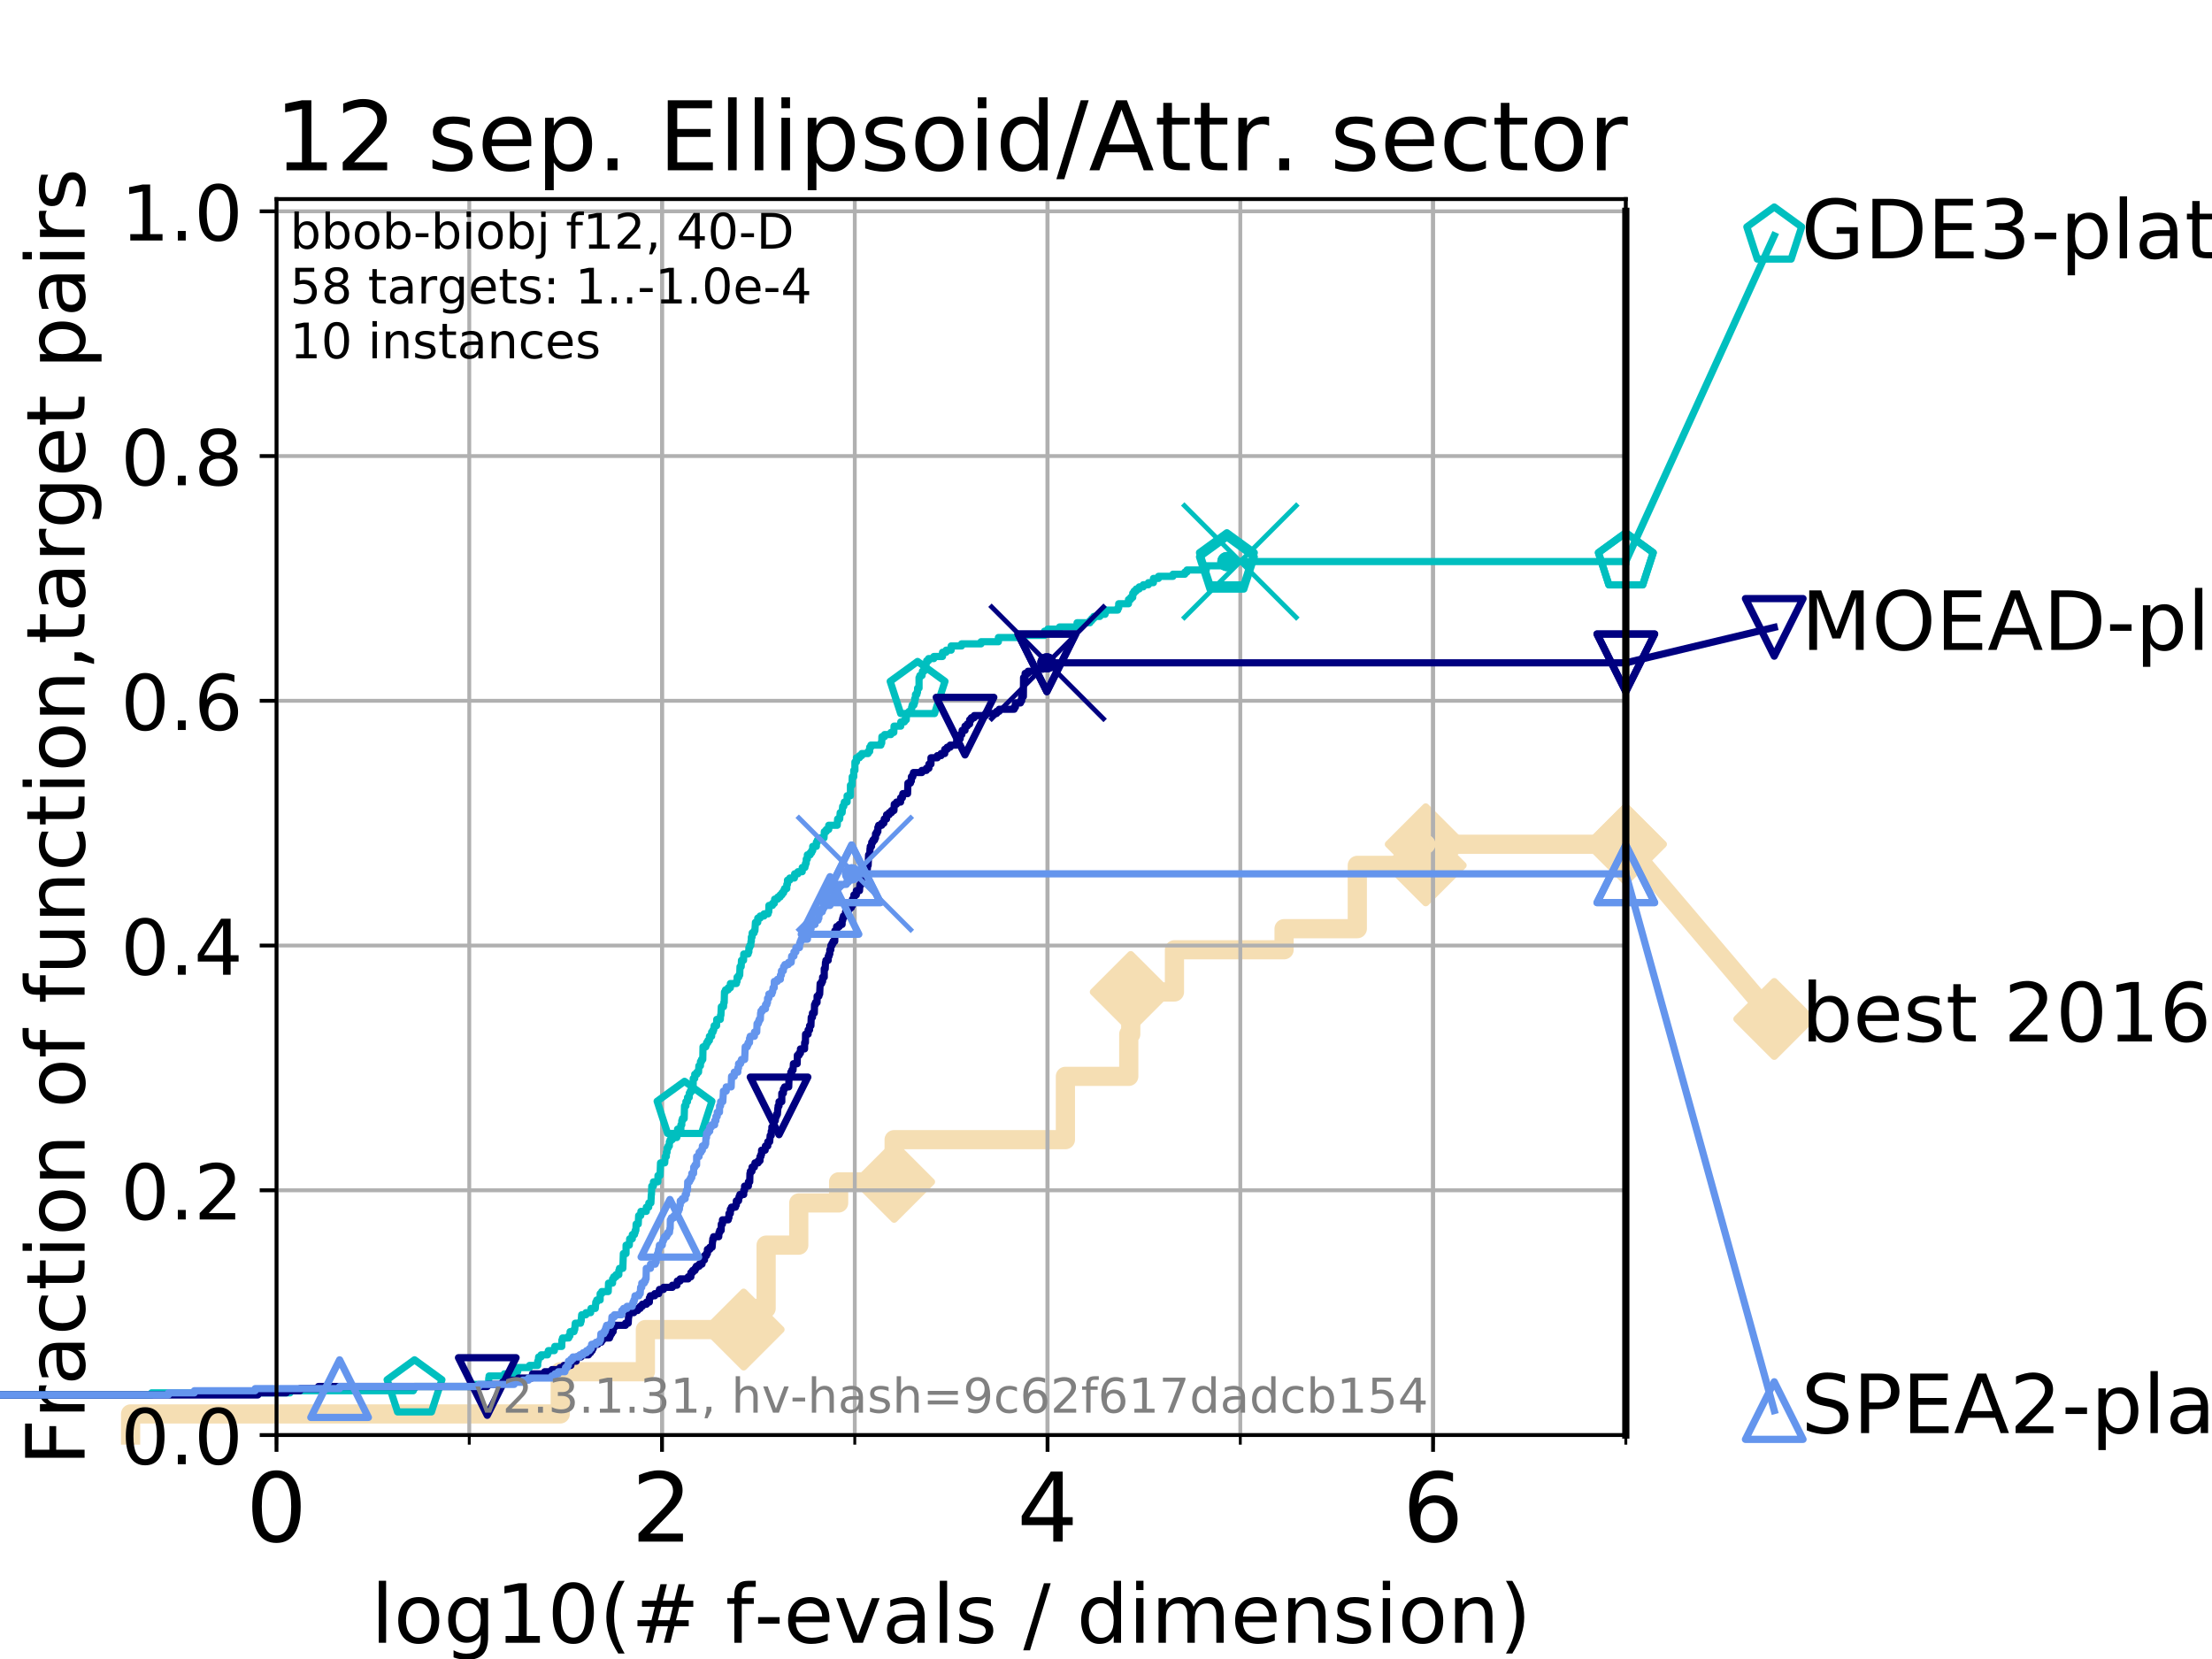 <?xml version="1.0" encoding="utf-8" standalone="no"?>
<!DOCTYPE svg PUBLIC "-//W3C//DTD SVG 1.1//EN"
  "http://www.w3.org/Graphics/SVG/1.1/DTD/svg11.dtd">
<!-- Created with matplotlib (https://matplotlib.org/) -->
<svg height="345.6pt" version="1.1" viewBox="0 0 460.8 345.6" width="460.8pt" xmlns="http://www.w3.org/2000/svg" xmlns:xlink="http://www.w3.org/1999/xlink">
 <defs>
  <style type="text/css">
*{stroke-linecap:butt;stroke-linejoin:round;}
  </style>
 </defs>
 <g id="figure_1">
  <g id="patch_1">
   <path d="M 0 345.6 
L 460.8 345.6 
L 460.8 0 
L 0 0 
z
" style="fill:#ffffff;"/>
  </g>
  <g id="axes_1">
   <g id="patch_2">
    <path d="M 57.6 298.944 
L 338.688 298.944 
L 338.688 41.472 
L 57.6 41.472 
z
" style="fill:#ffffff;"/>
   </g>
   <g id="line2d_1">
    <path d="M 27.204 298.944 
L 27.204 294.549 
L 116.71 294.549 
L 116.71 285.758 
L 134.445 285.758 
L 134.445 276.968 
L 154.92 276.968 
L 154.92 272.573 
L 159.599 272.573 
L 159.599 259.387 
L 166.398 259.387 
L 166.398 250.597 
L 174.703 250.597 
L 174.703 246.201 
L 186.265 246.201 
L 186.265 237.411 
L 221.942 237.411 
L 221.942 224.225 
L 235.141 224.225 
L 235.141 215.435 
L 235.556 215.435 
L 235.556 206.644 
L 244.66 206.644 
L 244.66 197.854 
L 267.499 197.854 
L 267.499 193.459 
L 282.751 193.459 
L 282.751 180.273 
L 297.004 180.273 
L 297.004 175.878 
L 338.688 175.878 
" style="fill:none;stroke:#f5deb3;stroke-linecap:square;stroke-width:4;"/>
   </g>
   <g id="line2d_2">
    <defs>
     <path d="M 0 7.778 
L 7.778 0 
L 0 -7.778 
L -7.778 0 
z
" id="m5b748ef7f8" style="stroke:#f5deb3;stroke-linejoin:miter;stroke-width:1.5;"/>
    </defs>
    <g>
     <use style="fill:#f5deb3;stroke:#f5deb3;stroke-linejoin:miter;stroke-width:1.5;" x="154.92" xlink:href="#m5b748ef7f8" y="276.968"/>
     <use style="fill:#f5deb3;stroke:#f5deb3;stroke-linejoin:miter;stroke-width:1.5;" x="186.265" xlink:href="#m5b748ef7f8" y="246.201"/>
     <use style="fill:#f5deb3;stroke:#f5deb3;stroke-linejoin:miter;stroke-width:1.5;" x="235.556" xlink:href="#m5b748ef7f8" y="206.644"/>
     <use style="fill:#f5deb3;stroke:#f5deb3;stroke-linejoin:miter;stroke-width:1.5;" x="297.004" xlink:href="#m5b748ef7f8" y="180.273"/>
     <use style="fill:#f5deb3;stroke:#f5deb3;stroke-linejoin:miter;stroke-width:1.5;" x="297.004" xlink:href="#m5b748ef7f8" y="175.878"/>
     <use style="fill:#f5deb3;stroke:#f5deb3;stroke-linejoin:miter;stroke-width:1.5;" x="338.688" xlink:href="#m5b748ef7f8" y="175.878"/>
    </g>
   </g>
   <g id="line2d_3">
    <path style="fill:none;stroke:#f5deb3;stroke-linecap:square;stroke-width:4;"/>
    <g/>
   </g>
   <g id="line2d_4">
    <path d="M 338.688 175.878 
L 369.608 212.27 
" style="fill:none;stroke:#f5deb3;stroke-linecap:square;stroke-width:4;"/>
    <g>
     <use style="fill:#f5deb3;stroke:#f5deb3;stroke-linejoin:miter;stroke-width:1.5;" x="338.688" xlink:href="#m5b748ef7f8" y="175.878"/>
     <use style="fill:#f5deb3;stroke:#f5deb3;stroke-linejoin:miter;stroke-width:1.5;" x="369.608" xlink:href="#m5b748ef7f8" y="212.27"/>
    </g>
   </g>
   <g id="matplotlib.axis_1">
    <g id="xtick_1">
     <g id="line2d_5">
      <path clip-path="url(#ped041b658e)" d="M 57.6 298.944 
L 57.6 41.472 
" style="fill:none;stroke:#b0b0b0;stroke-linecap:square;stroke-width:0.8;"/>
     </g>
     <g id="line2d_6">
      <defs>
       <path d="M 0 0 
L 0 3.5 
" id="m89a1098111" style="stroke:#000000;stroke-width:0.8;"/>
      </defs>
      <g>
       <use style="stroke:#000000;stroke-width:0.8;" x="57.6" xlink:href="#m89a1098111" y="298.944"/>
      </g>
     </g>
     <g id="text_1">
      <!-- 0 -->
      <defs>
       <path d="M 31.781 66.406 
Q 24.172 66.406 20.328 58.906 
Q 16.5 51.422 16.5 36.375 
Q 16.5 21.391 20.328 13.891 
Q 24.172 6.391 31.781 6.391 
Q 39.453 6.391 43.281 13.891 
Q 47.125 21.391 47.125 36.375 
Q 47.125 51.422 43.281 58.906 
Q 39.453 66.406 31.781 66.406 
z
M 31.781 74.219 
Q 44.047 74.219 50.516 64.516 
Q 56.984 54.828 56.984 36.375 
Q 56.984 17.969 50.516 8.266 
Q 44.047 -1.422 31.781 -1.422 
Q 19.531 -1.422 13.062 8.266 
Q 6.594 17.969 6.594 36.375 
Q 6.594 54.828 13.062 64.516 
Q 19.531 74.219 31.781 74.219 
z
" id="DejaVuSans-48"/>
      </defs>
      <g transform="translate(51.237 321.141)scale(0.2 -0.2)">
       <use xlink:href="#DejaVuSans-48"/>
      </g>
     </g>
    </g>
    <g id="xtick_2">
     <g id="line2d_7">
      <path clip-path="url(#ped041b658e)" d="M 137.911 298.944 
L 137.911 41.472 
" style="fill:none;stroke:#b0b0b0;stroke-linecap:square;stroke-width:0.8;"/>
     </g>
     <g id="line2d_8">
      <g>
       <use style="stroke:#000000;stroke-width:0.8;" x="137.911" xlink:href="#m89a1098111" y="298.944"/>
      </g>
     </g>
     <g id="text_2">
      <!-- 2 -->
      <defs>
       <path d="M 19.188 8.297 
L 53.609 8.297 
L 53.609 0 
L 7.328 0 
L 7.328 8.297 
Q 12.938 14.109 22.625 23.891 
Q 32.328 33.688 34.812 36.531 
Q 39.547 41.844 41.422 45.531 
Q 43.312 49.219 43.312 52.781 
Q 43.312 58.594 39.234 62.25 
Q 35.156 65.922 28.609 65.922 
Q 23.969 65.922 18.812 64.312 
Q 13.672 62.703 7.812 59.422 
L 7.812 69.391 
Q 13.766 71.781 18.938 73 
Q 24.125 74.219 28.422 74.219 
Q 39.75 74.219 46.484 68.547 
Q 53.219 62.891 53.219 53.422 
Q 53.219 48.922 51.531 44.891 
Q 49.859 40.875 45.406 35.406 
Q 44.188 33.984 37.641 27.219 
Q 31.109 20.453 19.188 8.297 
z
" id="DejaVuSans-50"/>
      </defs>
      <g transform="translate(131.548 321.141)scale(0.2 -0.2)">
       <use xlink:href="#DejaVuSans-50"/>
      </g>
     </g>
    </g>
    <g id="xtick_3">
     <g id="line2d_9">
      <path clip-path="url(#ped041b658e)" d="M 218.222 298.944 
L 218.222 41.472 
" style="fill:none;stroke:#b0b0b0;stroke-linecap:square;stroke-width:0.8;"/>
     </g>
     <g id="line2d_10">
      <g>
       <use style="stroke:#000000;stroke-width:0.8;" x="218.222" xlink:href="#m89a1098111" y="298.944"/>
      </g>
     </g>
     <g id="text_3">
      <!-- 4 -->
      <defs>
       <path d="M 37.797 64.312 
L 12.891 25.391 
L 37.797 25.391 
z
M 35.203 72.906 
L 47.609 72.906 
L 47.609 25.391 
L 58.016 25.391 
L 58.016 17.188 
L 47.609 17.188 
L 47.609 0 
L 37.797 0 
L 37.797 17.188 
L 4.891 17.188 
L 4.891 26.703 
z
" id="DejaVuSans-52"/>
      </defs>
      <g transform="translate(211.859 321.141)scale(0.2 -0.2)">
       <use xlink:href="#DejaVuSans-52"/>
      </g>
     </g>
    </g>
    <g id="xtick_4">
     <g id="line2d_11">
      <path clip-path="url(#ped041b658e)" d="M 298.533 298.944 
L 298.533 41.472 
" style="fill:none;stroke:#b0b0b0;stroke-linecap:square;stroke-width:0.8;"/>
     </g>
     <g id="line2d_12">
      <g>
       <use style="stroke:#000000;stroke-width:0.8;" x="298.533" xlink:href="#m89a1098111" y="298.944"/>
      </g>
     </g>
     <g id="text_4">
      <!-- 6 -->
      <defs>
       <path d="M 33.016 40.375 
Q 26.375 40.375 22.484 35.828 
Q 18.609 31.297 18.609 23.391 
Q 18.609 15.531 22.484 10.953 
Q 26.375 6.391 33.016 6.391 
Q 39.656 6.391 43.531 10.953 
Q 47.406 15.531 47.406 23.391 
Q 47.406 31.297 43.531 35.828 
Q 39.656 40.375 33.016 40.375 
z
M 52.594 71.297 
L 52.594 62.312 
Q 48.875 64.062 45.094 64.984 
Q 41.312 65.922 37.594 65.922 
Q 27.828 65.922 22.672 59.328 
Q 17.531 52.734 16.797 39.406 
Q 19.672 43.656 24.016 45.922 
Q 28.375 48.188 33.594 48.188 
Q 44.578 48.188 50.953 41.516 
Q 57.328 34.859 57.328 23.391 
Q 57.328 12.156 50.688 5.359 
Q 44.047 -1.422 33.016 -1.422 
Q 20.359 -1.422 13.672 8.266 
Q 6.984 17.969 6.984 36.375 
Q 6.984 53.656 15.188 63.938 
Q 23.391 74.219 37.203 74.219 
Q 40.922 74.219 44.703 73.484 
Q 48.484 72.75 52.594 71.297 
z
" id="DejaVuSans-54"/>
      </defs>
      <g transform="translate(292.17 321.141)scale(0.2 -0.2)">
       <use xlink:href="#DejaVuSans-54"/>
      </g>
     </g>
    </g>
    <g id="xtick_5">
     <g id="line2d_13">
      <path clip-path="url(#ped041b658e)" d="M 57.6 298.944 
L 57.6 41.472 
" style="fill:none;stroke:#b0b0b0;stroke-linecap:square;stroke-width:0.8;"/>
     </g>
     <g id="line2d_14">
      <defs>
       <path d="M 0 0 
L 0 2 
" id="m1aad6e3ccf" style="stroke:#000000;stroke-width:0.6;"/>
      </defs>
      <g>
       <use style="stroke:#000000;stroke-width:0.6;" x="57.6" xlink:href="#m1aad6e3ccf" y="298.944"/>
      </g>
     </g>
    </g>
    <g id="xtick_6">
     <g id="line2d_15">
      <path clip-path="url(#ped041b658e)" d="M 97.755 298.944 
L 97.755 41.472 
" style="fill:none;stroke:#b0b0b0;stroke-linecap:square;stroke-width:0.8;"/>
     </g>
     <g id="line2d_16">
      <g>
       <use style="stroke:#000000;stroke-width:0.6;" x="97.755" xlink:href="#m1aad6e3ccf" y="298.944"/>
      </g>
     </g>
    </g>
    <g id="xtick_7">
     <g id="line2d_17">
      <path clip-path="url(#ped041b658e)" d="M 137.911 298.944 
L 137.911 41.472 
" style="fill:none;stroke:#b0b0b0;stroke-linecap:square;stroke-width:0.8;"/>
     </g>
     <g id="line2d_18">
      <g>
       <use style="stroke:#000000;stroke-width:0.6;" x="137.911" xlink:href="#m1aad6e3ccf" y="298.944"/>
      </g>
     </g>
    </g>
    <g id="xtick_8">
     <g id="line2d_19">
      <path clip-path="url(#ped041b658e)" d="M 178.066 298.944 
L 178.066 41.472 
" style="fill:none;stroke:#b0b0b0;stroke-linecap:square;stroke-width:0.8;"/>
     </g>
     <g id="line2d_20">
      <g>
       <use style="stroke:#000000;stroke-width:0.6;" x="178.066" xlink:href="#m1aad6e3ccf" y="298.944"/>
      </g>
     </g>
    </g>
    <g id="xtick_9">
     <g id="line2d_21">
      <path clip-path="url(#ped041b658e)" d="M 218.222 298.944 
L 218.222 41.472 
" style="fill:none;stroke:#b0b0b0;stroke-linecap:square;stroke-width:0.8;"/>
     </g>
     <g id="line2d_22">
      <g>
       <use style="stroke:#000000;stroke-width:0.6;" x="218.222" xlink:href="#m1aad6e3ccf" y="298.944"/>
      </g>
     </g>
    </g>
    <g id="xtick_10">
     <g id="line2d_23">
      <path clip-path="url(#ped041b658e)" d="M 258.377 298.944 
L 258.377 41.472 
" style="fill:none;stroke:#b0b0b0;stroke-linecap:square;stroke-width:0.8;"/>
     </g>
     <g id="line2d_24">
      <g>
       <use style="stroke:#000000;stroke-width:0.6;" x="258.377" xlink:href="#m1aad6e3ccf" y="298.944"/>
      </g>
     </g>
    </g>
    <g id="xtick_11">
     <g id="line2d_25">
      <path clip-path="url(#ped041b658e)" d="M 298.533 298.944 
L 298.533 41.472 
" style="fill:none;stroke:#b0b0b0;stroke-linecap:square;stroke-width:0.8;"/>
     </g>
     <g id="line2d_26">
      <g>
       <use style="stroke:#000000;stroke-width:0.6;" x="298.533" xlink:href="#m1aad6e3ccf" y="298.944"/>
      </g>
     </g>
    </g>
    <g id="xtick_12">
     <g id="line2d_27">
      <path clip-path="url(#ped041b658e)" d="M 338.688 298.944 
L 338.688 41.472 
" style="fill:none;stroke:#b0b0b0;stroke-linecap:square;stroke-width:0.8;"/>
     </g>
     <g id="line2d_28">
      <g>
       <use style="stroke:#000000;stroke-width:0.6;" x="338.688" xlink:href="#m1aad6e3ccf" y="298.944"/>
      </g>
     </g>
    </g>
    <g id="text_5">
     <!-- log10(# f-evals / dimension) -->
     <defs>
      <path d="M 9.422 75.984 
L 18.406 75.984 
L 18.406 0 
L 9.422 0 
z
" id="DejaVuSans-108"/>
      <path d="M 30.609 48.391 
Q 23.391 48.391 19.188 42.75 
Q 14.984 37.109 14.984 27.297 
Q 14.984 17.484 19.156 11.844 
Q 23.344 6.203 30.609 6.203 
Q 37.797 6.203 41.984 11.859 
Q 46.188 17.531 46.188 27.297 
Q 46.188 37.016 41.984 42.703 
Q 37.797 48.391 30.609 48.391 
z
M 30.609 56 
Q 42.328 56 49.016 48.375 
Q 55.719 40.766 55.719 27.297 
Q 55.719 13.875 49.016 6.219 
Q 42.328 -1.422 30.609 -1.422 
Q 18.844 -1.422 12.172 6.219 
Q 5.516 13.875 5.516 27.297 
Q 5.516 40.766 12.172 48.375 
Q 18.844 56 30.609 56 
z
" id="DejaVuSans-111"/>
      <path d="M 45.406 27.984 
Q 45.406 37.75 41.375 43.109 
Q 37.359 48.484 30.078 48.484 
Q 22.859 48.484 18.828 43.109 
Q 14.797 37.75 14.797 27.984 
Q 14.797 18.266 18.828 12.891 
Q 22.859 7.516 30.078 7.516 
Q 37.359 7.516 41.375 12.891 
Q 45.406 18.266 45.406 27.984 
z
M 54.391 6.781 
Q 54.391 -7.172 48.188 -13.984 
Q 42 -20.797 29.203 -20.797 
Q 24.469 -20.797 20.266 -20.094 
Q 16.062 -19.391 12.109 -17.922 
L 12.109 -9.188 
Q 16.062 -11.328 19.922 -12.344 
Q 23.781 -13.375 27.781 -13.375 
Q 36.625 -13.375 41.016 -8.766 
Q 45.406 -4.156 45.406 5.172 
L 45.406 9.625 
Q 42.625 4.781 38.281 2.391 
Q 33.938 0 27.875 0 
Q 17.828 0 11.672 7.656 
Q 5.516 15.328 5.516 27.984 
Q 5.516 40.672 11.672 48.328 
Q 17.828 56 27.875 56 
Q 33.938 56 38.281 53.609 
Q 42.625 51.219 45.406 46.391 
L 45.406 54.688 
L 54.391 54.688 
z
" id="DejaVuSans-103"/>
      <path d="M 12.406 8.297 
L 28.516 8.297 
L 28.516 63.922 
L 10.984 60.406 
L 10.984 69.391 
L 28.422 72.906 
L 38.281 72.906 
L 38.281 8.297 
L 54.391 8.297 
L 54.391 0 
L 12.406 0 
z
" id="DejaVuSans-49"/>
      <path d="M 31 75.875 
Q 24.469 64.656 21.281 53.656 
Q 18.109 42.672 18.109 31.391 
Q 18.109 20.125 21.312 9.062 
Q 24.516 -2 31 -13.188 
L 23.188 -13.188 
Q 15.875 -1.703 12.234 9.375 
Q 8.594 20.453 8.594 31.391 
Q 8.594 42.281 12.203 53.312 
Q 15.828 64.359 23.188 75.875 
z
" id="DejaVuSans-40"/>
      <path d="M 51.125 44 
L 36.922 44 
L 32.812 27.688 
L 47.125 27.688 
z
M 43.797 71.781 
L 38.719 51.516 
L 52.984 51.516 
L 58.109 71.781 
L 65.922 71.781 
L 60.891 51.516 
L 76.125 51.516 
L 76.125 44 
L 58.984 44 
L 54.984 27.688 
L 70.516 27.688 
L 70.516 20.219 
L 53.078 20.219 
L 48 0 
L 40.188 0 
L 45.219 20.219 
L 30.906 20.219 
L 25.875 0 
L 18.016 0 
L 23.094 20.219 
L 7.719 20.219 
L 7.719 27.688 
L 24.906 27.688 
L 29 44 
L 13.281 44 
L 13.281 51.516 
L 30.906 51.516 
L 35.891 71.781 
z
" id="DejaVuSans-35"/>
      <path id="DejaVuSans-32"/>
      <path d="M 37.109 75.984 
L 37.109 68.5 
L 28.516 68.5 
Q 23.688 68.5 21.797 66.547 
Q 19.922 64.594 19.922 59.516 
L 19.922 54.688 
L 34.719 54.688 
L 34.719 47.703 
L 19.922 47.703 
L 19.922 0 
L 10.891 0 
L 10.891 47.703 
L 2.297 47.703 
L 2.297 54.688 
L 10.891 54.688 
L 10.891 58.5 
Q 10.891 67.625 15.141 71.797 
Q 19.391 75.984 28.609 75.984 
z
" id="DejaVuSans-102"/>
      <path d="M 4.891 31.391 
L 31.203 31.391 
L 31.203 23.391 
L 4.891 23.391 
z
" id="DejaVuSans-45"/>
      <path d="M 56.203 29.594 
L 56.203 25.203 
L 14.891 25.203 
Q 15.484 15.922 20.484 11.062 
Q 25.484 6.203 34.422 6.203 
Q 39.594 6.203 44.453 7.469 
Q 49.312 8.734 54.109 11.281 
L 54.109 2.781 
Q 49.266 0.734 44.188 -0.344 
Q 39.109 -1.422 33.891 -1.422 
Q 20.797 -1.422 13.156 6.188 
Q 5.516 13.812 5.516 26.812 
Q 5.516 40.234 12.766 48.109 
Q 20.016 56 32.328 56 
Q 43.359 56 49.781 48.891 
Q 56.203 41.797 56.203 29.594 
z
M 47.219 32.234 
Q 47.125 39.594 43.094 43.984 
Q 39.062 48.391 32.422 48.391 
Q 24.906 48.391 20.391 44.141 
Q 15.875 39.891 15.188 32.172 
z
" id="DejaVuSans-101"/>
      <path d="M 2.984 54.688 
L 12.5 54.688 
L 29.594 8.797 
L 46.688 54.688 
L 56.203 54.688 
L 35.688 0 
L 23.484 0 
z
" id="DejaVuSans-118"/>
      <path d="M 34.281 27.484 
Q 23.391 27.484 19.188 25 
Q 14.984 22.516 14.984 16.5 
Q 14.984 11.719 18.141 8.906 
Q 21.297 6.109 26.703 6.109 
Q 34.188 6.109 38.703 11.406 
Q 43.219 16.703 43.219 25.484 
L 43.219 27.484 
z
M 52.203 31.203 
L 52.203 0 
L 43.219 0 
L 43.219 8.297 
Q 40.141 3.328 35.547 0.953 
Q 30.953 -1.422 24.312 -1.422 
Q 15.922 -1.422 10.953 3.297 
Q 6 8.016 6 15.922 
Q 6 25.141 12.172 29.828 
Q 18.359 34.516 30.609 34.516 
L 43.219 34.516 
L 43.219 35.406 
Q 43.219 41.609 39.141 45 
Q 35.062 48.391 27.688 48.391 
Q 23 48.391 18.547 47.266 
Q 14.109 46.141 10.016 43.891 
L 10.016 52.203 
Q 14.938 54.109 19.578 55.047 
Q 24.219 56 28.609 56 
Q 40.484 56 46.344 49.844 
Q 52.203 43.703 52.203 31.203 
z
" id="DejaVuSans-97"/>
      <path d="M 44.281 53.078 
L 44.281 44.578 
Q 40.484 46.531 36.375 47.5 
Q 32.281 48.484 27.875 48.484 
Q 21.188 48.484 17.844 46.438 
Q 14.5 44.391 14.5 40.281 
Q 14.5 37.156 16.891 35.375 
Q 19.281 33.594 26.516 31.984 
L 29.594 31.297 
Q 39.156 29.25 43.188 25.516 
Q 47.219 21.781 47.219 15.094 
Q 47.219 7.469 41.188 3.016 
Q 35.156 -1.422 24.609 -1.422 
Q 20.219 -1.422 15.453 -0.562 
Q 10.688 0.297 5.422 2 
L 5.422 11.281 
Q 10.406 8.688 15.234 7.391 
Q 20.062 6.109 24.812 6.109 
Q 31.156 6.109 34.562 8.281 
Q 37.984 10.453 37.984 14.406 
Q 37.984 18.062 35.516 20.016 
Q 33.062 21.969 24.703 23.781 
L 21.578 24.516 
Q 13.234 26.266 9.516 29.906 
Q 5.812 33.547 5.812 39.891 
Q 5.812 47.609 11.281 51.797 
Q 16.75 56 26.812 56 
Q 31.781 56 36.172 55.266 
Q 40.578 54.547 44.281 53.078 
z
" id="DejaVuSans-115"/>
      <path d="M 25.391 72.906 
L 33.688 72.906 
L 8.297 -9.281 
L 0 -9.281 
z
" id="DejaVuSans-47"/>
      <path d="M 45.406 46.391 
L 45.406 75.984 
L 54.391 75.984 
L 54.391 0 
L 45.406 0 
L 45.406 8.203 
Q 42.578 3.328 38.25 0.953 
Q 33.938 -1.422 27.875 -1.422 
Q 17.969 -1.422 11.734 6.484 
Q 5.516 14.406 5.516 27.297 
Q 5.516 40.188 11.734 48.094 
Q 17.969 56 27.875 56 
Q 33.938 56 38.25 53.625 
Q 42.578 51.266 45.406 46.391 
z
M 14.797 27.297 
Q 14.797 17.391 18.875 11.75 
Q 22.953 6.109 30.078 6.109 
Q 37.203 6.109 41.297 11.75 
Q 45.406 17.391 45.406 27.297 
Q 45.406 37.203 41.297 42.844 
Q 37.203 48.484 30.078 48.484 
Q 22.953 48.484 18.875 42.844 
Q 14.797 37.203 14.797 27.297 
z
" id="DejaVuSans-100"/>
      <path d="M 9.422 54.688 
L 18.406 54.688 
L 18.406 0 
L 9.422 0 
z
M 9.422 75.984 
L 18.406 75.984 
L 18.406 64.594 
L 9.422 64.594 
z
" id="DejaVuSans-105"/>
      <path d="M 52 44.188 
Q 55.375 50.25 60.062 53.125 
Q 64.75 56 71.094 56 
Q 79.641 56 84.281 50.016 
Q 88.922 44.047 88.922 33.016 
L 88.922 0 
L 79.891 0 
L 79.891 32.719 
Q 79.891 40.578 77.094 44.375 
Q 74.312 48.188 68.609 48.188 
Q 61.625 48.188 57.562 43.547 
Q 53.516 38.922 53.516 30.906 
L 53.516 0 
L 44.484 0 
L 44.484 32.719 
Q 44.484 40.625 41.703 44.406 
Q 38.922 48.188 33.109 48.188 
Q 26.219 48.188 22.156 43.531 
Q 18.109 38.875 18.109 30.906 
L 18.109 0 
L 9.078 0 
L 9.078 54.688 
L 18.109 54.688 
L 18.109 46.188 
Q 21.188 51.219 25.484 53.609 
Q 29.781 56 35.688 56 
Q 41.656 56 45.828 52.969 
Q 50 49.953 52 44.188 
z
" id="DejaVuSans-109"/>
      <path d="M 54.891 33.016 
L 54.891 0 
L 45.906 0 
L 45.906 32.719 
Q 45.906 40.484 42.875 44.328 
Q 39.844 48.188 33.797 48.188 
Q 26.516 48.188 22.312 43.547 
Q 18.109 38.922 18.109 30.906 
L 18.109 0 
L 9.078 0 
L 9.078 54.688 
L 18.109 54.688 
L 18.109 46.188 
Q 21.344 51.125 25.703 53.562 
Q 30.078 56 35.797 56 
Q 45.219 56 50.047 50.172 
Q 54.891 44.344 54.891 33.016 
z
" id="DejaVuSans-110"/>
      <path d="M 8.016 75.875 
L 15.828 75.875 
Q 23.141 64.359 26.781 53.312 
Q 30.422 42.281 30.422 31.391 
Q 30.422 20.453 26.781 9.375 
Q 23.141 -1.703 15.828 -13.188 
L 8.016 -13.188 
Q 14.5 -2 17.703 9.062 
Q 20.906 20.125 20.906 31.391 
Q 20.906 42.672 17.703 53.656 
Q 14.5 64.656 8.016 75.875 
z
" id="DejaVuSans-41"/>
     </defs>
     <g transform="translate(77.303 342.218)scale(0.17 -0.17)">
      <use xlink:href="#DejaVuSans-108"/>
      <use x="27.783" xlink:href="#DejaVuSans-111"/>
      <use x="88.965" xlink:href="#DejaVuSans-103"/>
      <use x="152.441" xlink:href="#DejaVuSans-49"/>
      <use x="216.064" xlink:href="#DejaVuSans-48"/>
      <use x="279.688" xlink:href="#DejaVuSans-40"/>
      <use x="318.701" xlink:href="#DejaVuSans-35"/>
      <use x="402.49" xlink:href="#DejaVuSans-32"/>
      <use x="434.277" xlink:href="#DejaVuSans-102"/>
      <use x="469.404" xlink:href="#DejaVuSans-45"/>
      <use x="505.488" xlink:href="#DejaVuSans-101"/>
      <use x="567.012" xlink:href="#DejaVuSans-118"/>
      <use x="626.191" xlink:href="#DejaVuSans-97"/>
      <use x="687.471" xlink:href="#DejaVuSans-108"/>
      <use x="715.254" xlink:href="#DejaVuSans-115"/>
      <use x="767.354" xlink:href="#DejaVuSans-32"/>
      <use x="799.141" xlink:href="#DejaVuSans-47"/>
      <use x="832.832" xlink:href="#DejaVuSans-32"/>
      <use x="864.619" xlink:href="#DejaVuSans-100"/>
      <use x="928.096" xlink:href="#DejaVuSans-105"/>
      <use x="955.879" xlink:href="#DejaVuSans-109"/>
      <use x="1053.291" xlink:href="#DejaVuSans-101"/>
      <use x="1114.814" xlink:href="#DejaVuSans-110"/>
      <use x="1178.193" xlink:href="#DejaVuSans-115"/>
      <use x="1230.293" xlink:href="#DejaVuSans-105"/>
      <use x="1258.076" xlink:href="#DejaVuSans-111"/>
      <use x="1319.258" xlink:href="#DejaVuSans-110"/>
      <use x="1382.637" xlink:href="#DejaVuSans-41"/>
     </g>
    </g>
   </g>
   <g id="matplotlib.axis_2">
    <g id="ytick_1">
     <g id="line2d_29">
      <path clip-path="url(#ped041b658e)" d="M 57.6 298.944 
L 338.688 298.944 
" style="fill:none;stroke:#b0b0b0;stroke-linecap:square;stroke-width:0.8;"/>
     </g>
     <g id="line2d_30">
      <defs>
       <path d="M 0 0 
L -3.5 0 
" id="m9ebf6b41db" style="stroke:#000000;stroke-width:0.8;"/>
      </defs>
      <g>
       <use style="stroke:#000000;stroke-width:0.8;" x="57.6" xlink:href="#m9ebf6b41db" y="298.944"/>
      </g>
     </g>
     <g id="text_6">
      <!-- 0.0 -->
      <defs>
       <path d="M 10.688 12.406 
L 21 12.406 
L 21 0 
L 10.688 0 
z
" id="DejaVuSans-46"/>
      </defs>
      <g transform="translate(25.155 305.023)scale(0.16 -0.16)">
       <use xlink:href="#DejaVuSans-48"/>
       <use x="63.623" xlink:href="#DejaVuSans-46"/>
       <use x="95.41" xlink:href="#DejaVuSans-48"/>
      </g>
     </g>
    </g>
    <g id="ytick_2">
     <g id="line2d_31">
      <path clip-path="url(#ped041b658e)" d="M 57.6 247.959 
L 338.688 247.959 
" style="fill:none;stroke:#b0b0b0;stroke-linecap:square;stroke-width:0.8;"/>
     </g>
     <g id="line2d_32">
      <g>
       <use style="stroke:#000000;stroke-width:0.8;" x="57.6" xlink:href="#m9ebf6b41db" y="247.959"/>
      </g>
     </g>
     <g id="text_7">
      <!-- 0.2 -->
      <g transform="translate(25.155 254.038)scale(0.16 -0.16)">
       <use xlink:href="#DejaVuSans-48"/>
       <use x="63.623" xlink:href="#DejaVuSans-46"/>
       <use x="95.41" xlink:href="#DejaVuSans-50"/>
      </g>
     </g>
    </g>
    <g id="ytick_3">
     <g id="line2d_33">
      <path clip-path="url(#ped041b658e)" d="M 57.6 196.975 
L 338.688 196.975 
" style="fill:none;stroke:#b0b0b0;stroke-linecap:square;stroke-width:0.8;"/>
     </g>
     <g id="line2d_34">
      <g>
       <use style="stroke:#000000;stroke-width:0.8;" x="57.6" xlink:href="#m9ebf6b41db" y="196.975"/>
      </g>
     </g>
     <g id="text_8">
      <!-- 0.4 -->
      <g transform="translate(25.155 203.054)scale(0.16 -0.16)">
       <use xlink:href="#DejaVuSans-48"/>
       <use x="63.623" xlink:href="#DejaVuSans-46"/>
       <use x="95.41" xlink:href="#DejaVuSans-52"/>
      </g>
     </g>
    </g>
    <g id="ytick_4">
     <g id="line2d_35">
      <path clip-path="url(#ped041b658e)" d="M 57.6 145.99 
L 338.688 145.99 
" style="fill:none;stroke:#b0b0b0;stroke-linecap:square;stroke-width:0.8;"/>
     </g>
     <g id="line2d_36">
      <g>
       <use style="stroke:#000000;stroke-width:0.8;" x="57.6" xlink:href="#m9ebf6b41db" y="145.99"/>
      </g>
     </g>
     <g id="text_9">
      <!-- 0.6 -->
      <g transform="translate(25.155 152.069)scale(0.16 -0.16)">
       <use xlink:href="#DejaVuSans-48"/>
       <use x="63.623" xlink:href="#DejaVuSans-46"/>
       <use x="95.41" xlink:href="#DejaVuSans-54"/>
      </g>
     </g>
    </g>
    <g id="ytick_5">
     <g id="line2d_37">
      <path clip-path="url(#ped041b658e)" d="M 57.6 95.006 
L 338.688 95.006 
" style="fill:none;stroke:#b0b0b0;stroke-linecap:square;stroke-width:0.8;"/>
     </g>
     <g id="line2d_38">
      <g>
       <use style="stroke:#000000;stroke-width:0.8;" x="57.6" xlink:href="#m9ebf6b41db" y="95.006"/>
      </g>
     </g>
     <g id="text_10">
      <!-- 0.8 -->
      <defs>
       <path d="M 31.781 34.625 
Q 24.75 34.625 20.719 30.859 
Q 16.703 27.094 16.703 20.516 
Q 16.703 13.922 20.719 10.156 
Q 24.75 6.391 31.781 6.391 
Q 38.812 6.391 42.859 10.172 
Q 46.922 13.969 46.922 20.516 
Q 46.922 27.094 42.891 30.859 
Q 38.875 34.625 31.781 34.625 
z
M 21.922 38.812 
Q 15.578 40.375 12.031 44.719 
Q 8.5 49.078 8.5 55.328 
Q 8.5 64.062 14.719 69.141 
Q 20.953 74.219 31.781 74.219 
Q 42.672 74.219 48.875 69.141 
Q 55.078 64.062 55.078 55.328 
Q 55.078 49.078 51.531 44.719 
Q 48 40.375 41.703 38.812 
Q 48.828 37.156 52.797 32.312 
Q 56.781 27.484 56.781 20.516 
Q 56.781 9.906 50.312 4.234 
Q 43.844 -1.422 31.781 -1.422 
Q 19.734 -1.422 13.25 4.234 
Q 6.781 9.906 6.781 20.516 
Q 6.781 27.484 10.781 32.312 
Q 14.797 37.156 21.922 38.812 
z
M 18.312 54.391 
Q 18.312 48.734 21.844 45.562 
Q 25.391 42.391 31.781 42.391 
Q 38.141 42.391 41.719 45.562 
Q 45.312 48.734 45.312 54.391 
Q 45.312 60.062 41.719 63.234 
Q 38.141 66.406 31.781 66.406 
Q 25.391 66.406 21.844 63.234 
Q 18.312 60.062 18.312 54.391 
z
" id="DejaVuSans-56"/>
      </defs>
      <g transform="translate(25.155 101.085)scale(0.16 -0.16)">
       <use xlink:href="#DejaVuSans-48"/>
       <use x="63.623" xlink:href="#DejaVuSans-46"/>
       <use x="95.41" xlink:href="#DejaVuSans-56"/>
      </g>
     </g>
    </g>
    <g id="ytick_6">
     <g id="line2d_39">
      <path clip-path="url(#ped041b658e)" d="M 57.6 44.021 
L 338.688 44.021 
" style="fill:none;stroke:#b0b0b0;stroke-linecap:square;stroke-width:0.8;"/>
     </g>
     <g id="line2d_40">
      <g>
       <use style="stroke:#000000;stroke-width:0.8;" x="57.6" xlink:href="#m9ebf6b41db" y="44.021"/>
      </g>
     </g>
     <g id="text_11">
      <!-- 1.0 -->
      <g transform="translate(25.155 50.1)scale(0.16 -0.16)">
       <use xlink:href="#DejaVuSans-49"/>
       <use x="63.623" xlink:href="#DejaVuSans-46"/>
       <use x="95.41" xlink:href="#DejaVuSans-48"/>
      </g>
     </g>
    </g>
    <g id="text_12">
     <!-- Fraction of function,target pairs -->
     <defs>
      <path d="M 9.812 72.906 
L 51.703 72.906 
L 51.703 64.594 
L 19.672 64.594 
L 19.672 43.109 
L 48.578 43.109 
L 48.578 34.812 
L 19.672 34.812 
L 19.672 0 
L 9.812 0 
z
" id="DejaVuSans-70"/>
      <path d="M 41.109 46.297 
Q 39.594 47.172 37.812 47.578 
Q 36.031 48 33.891 48 
Q 26.266 48 22.188 43.047 
Q 18.109 38.094 18.109 28.812 
L 18.109 0 
L 9.078 0 
L 9.078 54.688 
L 18.109 54.688 
L 18.109 46.188 
Q 20.953 51.172 25.484 53.578 
Q 30.031 56 36.531 56 
Q 37.453 56 38.578 55.875 
Q 39.703 55.766 41.062 55.516 
z
" id="DejaVuSans-114"/>
      <path d="M 48.781 52.594 
L 48.781 44.188 
Q 44.969 46.297 41.141 47.344 
Q 37.312 48.391 33.406 48.391 
Q 24.656 48.391 19.812 42.844 
Q 14.984 37.312 14.984 27.297 
Q 14.984 17.281 19.812 11.734 
Q 24.656 6.203 33.406 6.203 
Q 37.312 6.203 41.141 7.25 
Q 44.969 8.297 48.781 10.406 
L 48.781 2.094 
Q 45.016 0.344 40.984 -0.531 
Q 36.969 -1.422 32.422 -1.422 
Q 20.062 -1.422 12.781 6.344 
Q 5.516 14.109 5.516 27.297 
Q 5.516 40.672 12.859 48.328 
Q 20.219 56 33.016 56 
Q 37.156 56 41.109 55.141 
Q 45.062 54.297 48.781 52.594 
z
" id="DejaVuSans-99"/>
      <path d="M 18.312 70.219 
L 18.312 54.688 
L 36.812 54.688 
L 36.812 47.703 
L 18.312 47.703 
L 18.312 18.016 
Q 18.312 11.328 20.141 9.422 
Q 21.969 7.516 27.594 7.516 
L 36.812 7.516 
L 36.812 0 
L 27.594 0 
Q 17.188 0 13.234 3.875 
Q 9.281 7.766 9.281 18.016 
L 9.281 47.703 
L 2.688 47.703 
L 2.688 54.688 
L 9.281 54.688 
L 9.281 70.219 
z
" id="DejaVuSans-116"/>
      <path d="M 8.5 21.578 
L 8.5 54.688 
L 17.484 54.688 
L 17.484 21.922 
Q 17.484 14.156 20.5 10.266 
Q 23.531 6.391 29.594 6.391 
Q 36.859 6.391 41.078 11.031 
Q 45.312 15.672 45.312 23.688 
L 45.312 54.688 
L 54.297 54.688 
L 54.297 0 
L 45.312 0 
L 45.312 8.406 
Q 42.047 3.422 37.719 1 
Q 33.406 -1.422 27.688 -1.422 
Q 18.266 -1.422 13.375 4.438 
Q 8.5 10.297 8.5 21.578 
z
M 31.109 56 
z
" id="DejaVuSans-117"/>
      <path d="M 11.719 12.406 
L 22.016 12.406 
L 22.016 4 
L 14.016 -11.625 
L 7.719 -11.625 
L 11.719 4 
z
" id="DejaVuSans-44"/>
      <path d="M 18.109 8.203 
L 18.109 -20.797 
L 9.078 -20.797 
L 9.078 54.688 
L 18.109 54.688 
L 18.109 46.391 
Q 20.953 51.266 25.266 53.625 
Q 29.594 56 35.594 56 
Q 45.562 56 51.781 48.094 
Q 58.016 40.188 58.016 27.297 
Q 58.016 14.406 51.781 6.484 
Q 45.562 -1.422 35.594 -1.422 
Q 29.594 -1.422 25.266 0.953 
Q 20.953 3.328 18.109 8.203 
z
M 48.688 27.297 
Q 48.688 37.203 44.609 42.844 
Q 40.531 48.484 33.406 48.484 
Q 26.266 48.484 22.188 42.844 
Q 18.109 37.203 18.109 27.297 
Q 18.109 17.391 22.188 11.75 
Q 26.266 6.109 33.406 6.109 
Q 40.531 6.109 44.609 11.75 
Q 48.688 17.391 48.688 27.297 
z
" id="DejaVuSans-112"/>
     </defs>
     <g transform="translate(17.62 305.347)rotate(-90)scale(0.17 -0.17)">
      <use xlink:href="#DejaVuSans-70"/>
      <use x="57.41" xlink:href="#DejaVuSans-114"/>
      <use x="98.523" xlink:href="#DejaVuSans-97"/>
      <use x="159.803" xlink:href="#DejaVuSans-99"/>
      <use x="214.783" xlink:href="#DejaVuSans-116"/>
      <use x="253.992" xlink:href="#DejaVuSans-105"/>
      <use x="281.775" xlink:href="#DejaVuSans-111"/>
      <use x="342.957" xlink:href="#DejaVuSans-110"/>
      <use x="406.336" xlink:href="#DejaVuSans-32"/>
      <use x="438.123" xlink:href="#DejaVuSans-111"/>
      <use x="499.305" xlink:href="#DejaVuSans-102"/>
      <use x="534.51" xlink:href="#DejaVuSans-32"/>
      <use x="566.297" xlink:href="#DejaVuSans-102"/>
      <use x="601.502" xlink:href="#DejaVuSans-117"/>
      <use x="664.881" xlink:href="#DejaVuSans-110"/>
      <use x="728.26" xlink:href="#DejaVuSans-99"/>
      <use x="783.24" xlink:href="#DejaVuSans-116"/>
      <use x="822.449" xlink:href="#DejaVuSans-105"/>
      <use x="850.232" xlink:href="#DejaVuSans-111"/>
      <use x="911.414" xlink:href="#DejaVuSans-110"/>
      <use x="974.793" xlink:href="#DejaVuSans-44"/>
      <use x="1006.58" xlink:href="#DejaVuSans-116"/>
      <use x="1045.789" xlink:href="#DejaVuSans-97"/>
      <use x="1107.068" xlink:href="#DejaVuSans-114"/>
      <use x="1148.166" xlink:href="#DejaVuSans-103"/>
      <use x="1211.643" xlink:href="#DejaVuSans-101"/>
      <use x="1273.166" xlink:href="#DejaVuSans-116"/>
      <use x="1312.375" xlink:href="#DejaVuSans-32"/>
      <use x="1344.162" xlink:href="#DejaVuSans-112"/>
      <use x="1407.639" xlink:href="#DejaVuSans-97"/>
      <use x="1468.918" xlink:href="#DejaVuSans-105"/>
      <use x="1496.701" xlink:href="#DejaVuSans-114"/>
      <use x="1537.814" xlink:href="#DejaVuSans-115"/>
     </g>
    </g>
   </g>
   <g id="line2d_41">
    <defs>
     <path d="M 0 1.5 
C 0.398 1.5 0.779 1.342 1.061 1.061 
C 1.342 0.779 1.5 0.398 1.5 0 
C 1.5 -0.398 1.342 -0.779 1.061 -1.061 
C 0.779 -1.342 0.398 -1.5 0 -1.5 
C -0.398 -1.5 -0.779 -1.342 -1.061 -1.061 
C -1.342 -0.779 -1.5 -0.398 -1.5 0 
C -1.5 0.398 -1.342 0.779 -1.061 1.061 
C -0.779 1.342 -0.398 1.5 0 1.5 
z
" id="m74e2a02625" style="stroke:#f5deb3;"/>
    </defs>
    <g>
     <use style="fill:#f5deb3;stroke:#f5deb3;" x="297.004" xlink:href="#m74e2a02625" y="175.878"/>
     <use style="fill:#f5deb3;stroke:#f5deb3;" x="297.004" xlink:href="#m74e2a02625" y="175.878"/>
    </g>
   </g>
   <g id="line2d_42">
    <defs>
     <path d="M 0 1.5 
C 0.398 1.5 0.779 1.342 1.061 1.061 
C 1.342 0.779 1.5 0.398 1.5 0 
C 1.5 -0.398 1.342 -0.779 1.061 -1.061 
C 0.779 -1.342 0.398 -1.5 0 -1.5 
C -0.398 -1.5 -0.779 -1.342 -1.061 -1.061 
C -1.342 -0.779 -1.5 -0.398 -1.5 0 
C -1.5 0.398 -1.342 0.779 -1.061 1.061 
C -0.779 1.342 -0.398 1.5 0 1.5 
z
" id="m8e4b4d6392" style="stroke:#00bfbf;"/>
    </defs>
    <g>
     <use style="fill:#00bfbf;stroke:#00bfbf;" x="255.583" xlink:href="#m8e4b4d6392" y="116.982"/>
     <use style="fill:#00bfbf;stroke:#00bfbf;" x="255.583" xlink:href="#m8e4b4d6392" y="116.982"/>
    </g>
   </g>
   <g id="line2d_43">
    <path d="M -1 290.593 
L 31.587 290.593 
L 31.587 290.154 
L 60.412 290.154 
L 60.412 289.714 
L 86.098 289.714 
L 86.098 289.275 
L 86.351 289.275 
L 86.351 288.835 
L 98.229 288.835 
L 98.229 288.395 
L 101.751 288.395 
L 101.82 287.077 
L 101.889 287.077 
L 101.889 286.637 
L 105.057 286.637 
L 105.057 286.198 
L 107.614 286.198 
L 107.614 285.758 
L 107.836 285.758 
L 107.836 285.319 
L 107.957 285.319 
L 107.957 284.879 
L 110.317 284.879 
L 110.317 284.44 
L 112.013 284.44 
L 112.013 283.561 
L 112.128 283.561 
L 112.205 282.682 
L 112.711 282.682 
L 112.711 282.242 
L 114.063 282.242 
L 114.063 281.803 
L 114.233 281.803 
L 114.233 281.363 
L 115.476 281.363 
L 115.571 280.484 
L 117.03 280.484 
L 117.045 279.166 
L 117.188 279.166 
L 117.188 278.726 
L 118.471 278.726 
L 118.471 278.286 
L 118.721 278.286 
L 118.761 277.407 
L 119.578 277.407 
L 119.578 276.968 
L 119.727 276.968 
L 119.838 275.649 
L 120.945 275.649 
L 120.945 275.21 
L 121.071 275.21 
L 121.174 273.891 
L 122.062 273.891 
L 122.062 273.452 
L 123.04 273.452 
L 123.111 272.573 
L 124.014 272.573 
L 124.111 271.254 
L 124.312 271.254 
L 124.312 270.815 
L 125.02 270.815 
L 125.02 269.496 
L 125.354 269.496 
L 125.354 269.057 
L 126.707 269.057 
L 126.765 267.298 
L 127.604 267.298 
L 127.604 266.419 
L 127.846 266.419 
L 127.846 265.98 
L 128.321 265.98 
L 128.321 265.54 
L 128.915 265.54 
L 128.915 264.661 
L 129.053 264.661 
L 129.053 264.222 
L 129.749 264.222 
L 129.853 261.145 
L 130.412 261.145 
L 130.425 259.387 
L 131.095 259.387 
L 131.172 258.068 
L 131.722 258.068 
L 131.722 257.189 
L 132.176 257.189 
L 132.176 256.75 
L 132.321 256.75 
L 132.321 256.31 
L 132.464 256.31 
L 132.518 254.992 
L 132.958 254.992 
L 133.044 253.234 
L 133.477 253.234 
L 133.516 252.355 
L 134.64 252.355 
L 134.64 251.476 
L 135.138 251.476 
L 135.159 250.597 
L 135.592 250.597 
L 135.682 248.838 
L 135.711 248.838 
L 135.775 247.08 
L 136.122 247.08 
L 136.122 246.201 
L 137.044 246.201 
L 137.071 244.883 
L 137.501 244.883 
L 137.599 242.246 
L 138.473 242.246 
L 138.565 240.927 
L 138.811 240.927 
L 138.811 240.048 
L 138.96 240.048 
L 138.96 239.169 
L 139.184 239.169 
L 139.184 238.729 
L 139.434 238.729 
L 139.434 237.85 
L 139.601 237.85 
L 139.601 237.411 
L 140.058 237.411 
L 140.058 236.971 
L 140.985 236.971 
L 140.985 236.532 
L 141.138 236.532 
L 141.148 235.213 
L 141.837 235.213 
L 141.837 234.334 
L 142.028 234.334 
L 142.028 233.455 
L 142.165 233.455 
L 142.165 233.016 
L 142.526 233.016 
L 142.6 230.379 
L 142.884 230.379 
L 142.884 229.5 
L 143.219 229.5 
L 143.219 228.62 
L 143.575 228.62 
L 143.575 227.741 
L 143.788 227.741 
L 143.788 227.302 
L 144.155 227.302 
L 144.155 225.983 
L 144.397 225.983 
L 144.412 224.665 
L 144.724 224.665 
L 144.724 223.786 
L 145.176 223.786 
L 145.176 223.346 
L 145.52 223.346 
L 145.587 222.028 
L 145.916 222.028 
L 145.916 221.149 
L 146.135 221.149 
L 146.135 220.709 
L 146.399 220.709 
L 146.45 218.072 
L 147.033 218.072 
L 147.033 217.632 
L 147.201 217.632 
L 147.201 217.193 
L 147.467 217.193 
L 147.467 216.753 
L 147.784 216.753 
L 147.784 215.874 
L 148.244 215.874 
L 148.244 214.995 
L 148.533 214.995 
L 148.533 214.556 
L 148.689 214.556 
L 148.771 213.677 
L 149.276 213.677 
L 149.31 212.358 
L 150.055 212.358 
L 150.103 211.479 
L 150.179 211.479 
L 150.261 209.721 
L 150.721 209.721 
L 150.771 208.842 
L 150.866 208.842 
L 150.92 206.644 
L 151.132 206.644 
L 151.132 206.205 
L 151.699 206.205 
L 151.699 205.765 
L 152.151 205.765 
L 152.151 204.886 
L 153.408 204.886 
L 153.408 204.447 
L 153.547 204.447 
L 153.547 203.568 
L 153.897 203.568 
L 153.897 203.128 
L 154.095 203.128 
L 154.157 201.37 
L 154.404 201.37 
L 154.462 200.052 
L 154.892 200.052 
L 154.938 198.733 
L 155.85 198.733 
L 155.85 198.293 
L 156.003 198.293 
L 156.003 197.414 
L 156.177 197.414 
L 156.177 196.975 
L 156.394 196.975 
L 156.447 196.096 
L 156.518 196.096 
L 156.518 195.217 
L 156.666 195.217 
L 156.694 194.338 
L 157.089 194.338 
L 157.089 193.898 
L 157.261 193.898 
L 157.37 192.14 
L 157.853 192.14 
L 157.853 191.261 
L 158.355 191.261 
L 158.355 190.822 
L 159.154 190.822 
L 159.154 190.382 
L 160.007 190.382 
L 160.007 189.943 
L 160.152 189.943 
L 160.177 188.624 
L 160.915 188.624 
L 160.915 188.184 
L 161.307 188.184 
L 161.374 187.305 
L 162.019 187.305 
L 162.019 186.866 
L 162.519 186.866 
L 162.519 186.426 
L 162.901 186.426 
L 162.901 185.987 
L 163.233 185.987 
L 163.233 185.547 
L 163.426 185.547 
L 163.426 185.108 
L 163.902 185.108 
L 163.902 184.229 
L 164.045 184.229 
L 164.045 183.35 
L 164.523 183.35 
L 164.523 182.91 
L 165.485 182.91 
L 165.537 182.031 
L 166.216 182.031 
L 166.216 181.592 
L 167.118 181.592 
L 167.118 180.713 
L 167.684 180.713 
L 167.684 180.273 
L 167.796 180.273 
L 167.796 179.834 
L 167.952 179.834 
L 167.955 178.954 
L 168.187 178.954 
L 168.187 178.075 
L 168.777 178.075 
L 168.777 177.636 
L 169.084 177.636 
L 169.084 177.196 
L 169.303 177.196 
L 169.303 176.317 
L 170.063 176.317 
L 170.063 175.438 
L 170.283 175.438 
L 170.283 174.999 
L 170.538 174.999 
L 170.538 174.559 
L 171.658 174.559 
L 171.718 173.241 
L 172.13 173.241 
L 172.13 172.801 
L 172.638 172.801 
L 172.638 171.922 
L 174.41 171.922 
L 174.493 170.604 
L 174.922 170.604 
L 175.026 169.285 
L 175.434 169.285 
L 175.541 167.966 
L 175.778 167.966 
L 175.881 167.087 
L 176.467 167.087 
L 176.467 165.769 
L 177.164 165.769 
L 177.164 163.571 
L 177.49 163.571 
L 177.535 161.813 
L 177.847 161.813 
L 177.847 160.495 
L 178.095 160.495 
L 178.095 158.736 
L 178.412 158.736 
L 178.412 157.857 
L 179.039 157.857 
L 179.039 157.418 
L 179.526 157.418 
L 179.526 156.978 
L 180.84 156.978 
L 180.84 156.539 
L 181.168 156.539 
L 181.168 155.66 
L 181.421 155.66 
L 181.421 155.22 
L 183.505 155.22 
L 183.505 154.781 
L 183.678 154.781 
L 183.715 153.462 
L 184.274 153.462 
L 184.274 153.023 
L 185.591 153.023 
L 185.591 152.583 
L 186.198 152.583 
L 186.249 151.265 
L 187.648 151.265 
L 187.648 150.386 
L 188.414 150.386 
L 188.414 149.946 
L 188.791 149.946 
L 188.841 148.627 
L 189.374 148.627 
L 189.374 148.188 
L 189.883 148.188 
L 189.913 147.309 
L 190.023 147.309 
L 190.023 146.869 
L 190.393 146.869 
L 190.393 146.43 
L 190.537 146.43 
L 190.537 145.551 
L 190.711 145.551 
L 190.711 144.672 
L 191.005 144.672 
L 191.005 144.232 
L 191.133 144.232 
L 191.151 143.353 
L 191.454 143.353 
L 191.454 141.156 
L 191.629 141.156 
L 191.629 140.716 
L 192.084 140.716 
L 192.153 139.837 
L 192.494 139.837 
L 192.503 138.518 
L 192.911 138.518 
L 192.911 138.079 
L 193.037 138.079 
L 193.037 137.639 
L 193.425 137.639 
L 193.425 137.2 
L 194.534 137.2 
L 194.534 136.76 
L 196.341 136.76 
L 196.341 135.881 
L 197.094 135.881 
L 197.094 135.442 
L 198.145 135.442 
L 198.145 134.563 
L 200.318 134.563 
L 200.318 134.123 
L 204.37 134.123 
L 204.37 133.684 
L 207.985 133.684 
L 207.985 132.805 
L 212.745 132.805 
L 212.745 132.365 
L 217.591 132.365 
L 217.591 131.486 
L 218.283 131.486 
L 218.283 131.047 
L 220.727 131.047 
L 220.727 130.607 
L 224.374 130.607 
L 224.374 129.728 
L 227.049 129.728 
L 227.049 129.288 
L 227.437 129.288 
L 227.437 128.849 
L 227.851 128.849 
L 227.851 128.409 
L 229.128 128.409 
L 229.128 127.97 
L 230.207 127.97 
L 230.207 127.53 
L 230.392 127.53 
L 230.392 127.091 
L 232.843 127.091 
L 232.843 126.651 
L 233.044 126.651 
L 233.044 125.772 
L 235.085 125.772 
L 235.085 124.893 
L 235.538 124.893 
L 235.538 124.454 
L 235.966 124.454 
L 235.966 123.575 
L 236.257 123.575 
L 236.257 123.135 
L 236.693 123.135 
L 236.693 122.696 
L 237.321 122.696 
L 237.321 122.256 
L 238.159 122.256 
L 238.159 121.817 
L 239.234 121.817 
L 239.234 121.377 
L 240.283 121.377 
L 240.283 120.498 
L 241.339 120.498 
L 241.339 120.059 
L 244.354 120.059 
L 244.354 119.619 
L 246.824 119.619 
L 246.824 119.179 
L 247.267 119.179 
L 247.267 118.74 
L 251.284 118.74 
L 251.284 117.861 
L 255.583 117.861 
L 255.583 116.982 
L 338.688 116.982 
L 338.688 116.982 
" style="fill:none;stroke:#00bfbf;stroke-linecap:square;stroke-width:1.5;"/>
   </g>
   <g id="line2d_44">
    <defs>
     <path d="M 0 -6 
L -5.706 -1.854 
L -3.527 4.854 
L 3.527 4.854 
L 5.706 -1.854 
z
" id="m11adbffc86" style="stroke:#00bfbf;stroke-linejoin:miter;stroke-width:1.5;"/>
    </defs>
    <g>
     <use style="fill-opacity:0;stroke:#00bfbf;stroke-linejoin:miter;stroke-width:1.5;" x="86.351" xlink:href="#m11adbffc86" y="289.275"/>
     <use style="fill-opacity:0;stroke:#00bfbf;stroke-linejoin:miter;stroke-width:1.5;" x="142.6" xlink:href="#m11adbffc86" y="231.258"/>
     <use style="fill-opacity:0;stroke:#00bfbf;stroke-linejoin:miter;stroke-width:1.5;" x="191.151" xlink:href="#m11adbffc86" y="143.793"/>
     <use style="fill-opacity:0;stroke:#00bfbf;stroke-linejoin:miter;stroke-width:1.5;" x="255.583" xlink:href="#m11adbffc86" y="117.861"/>
     <use style="fill-opacity:0;stroke:#00bfbf;stroke-linejoin:miter;stroke-width:1.5;" x="255.583" xlink:href="#m11adbffc86" y="116.982"/>
     <use style="fill-opacity:0;stroke:#00bfbf;stroke-linejoin:miter;stroke-width:1.5;" x="338.688" xlink:href="#m11adbffc86" y="116.982"/>
    </g>
   </g>
   <g id="line2d_45">
    <path style="fill:none;stroke:#00bfbf;stroke-linecap:square;stroke-width:1.5;"/>
    <g/>
   </g>
   <g id="line2d_46">
    <path clip-path="url(#ped041b658e)" d="M 258.377 116.982 
" style="fill:none;stroke:#00bfbf;stroke-linecap:square;stroke-width:1.5;"/>
    <defs>
     <path d="M -12 12 
L 12 -12 
M -12 -12 
L 12 12 
" id="m008de78c4e" style="stroke:#00bfbf;"/>
    </defs>
    <g clip-path="url(#ped041b658e)">
     <use style="fill:#00bfbf;stroke:#00bfbf;" x="258.377" xlink:href="#m008de78c4e" y="116.982"/>
    </g>
   </g>
   <g id="line2d_47">
    <defs>
     <path d="M 0 1.5 
C 0.398 1.5 0.779 1.342 1.061 1.061 
C 1.342 0.779 1.5 0.398 1.5 0 
C 1.5 -0.398 1.342 -0.779 1.061 -1.061 
C 0.779 -1.342 0.398 -1.5 0 -1.5 
C -0.398 -1.5 -0.779 -1.342 -1.061 -1.061 
C -1.342 -0.779 -1.5 -0.398 -1.5 0 
C -1.5 0.398 -1.342 0.779 -1.061 1.061 
C -0.779 1.342 -0.398 1.5 0 1.5 
z
" id="m0e0b623492" style="stroke:#000080;"/>
    </defs>
    <g>
     <use style="fill:#000080;stroke:#000080;" x="218.078" xlink:href="#m0e0b623492" y="138.079"/>
     <use style="fill:#000080;stroke:#000080;" x="218.078" xlink:href="#m0e0b623492" y="138.079"/>
    </g>
   </g>
   <g id="line2d_48">
    <path d="M -1 290.593 
L 53.709 290.593 
L 53.709 290.154 
L 59.654 290.154 
L 59.654 289.714 
L 62.508 289.714 
L 62.508 289.275 
L 66.333 289.275 
L 66.333 288.835 
L 101.507 288.835 
L 101.507 288.395 
L 104.681 288.395 
L 104.681 287.956 
L 106.276 287.956 
L 106.276 287.516 
L 108.006 287.516 
L 108.006 287.077 
L 110.777 287.077 
L 110.777 286.637 
L 110.942 286.637 
L 110.942 286.198 
L 113.471 286.198 
L 113.471 285.758 
L 114.98 285.758 
L 114.98 285.319 
L 116.666 285.319 
L 116.666 284.879 
L 117.472 284.879 
L 117.472 284.44 
L 118.93 284.44 
L 118.968 283.561 
L 120.033 283.561 
L 120.094 282.682 
L 121.037 282.682 
L 121.037 282.242 
L 122.605 282.242 
L 122.605 281.803 
L 123.019 281.803 
L 123.019 281.363 
L 123.354 281.363 
L 123.354 280.924 
L 123.574 280.924 
L 123.574 280.484 
L 123.702 280.484 
L 123.702 280.045 
L 124.539 280.045 
L 124.539 279.605 
L 125.247 279.605 
L 125.247 279.166 
L 125.55 279.166 
L 125.55 278.726 
L 126.978 278.726 
L 126.978 278.286 
L 127.157 278.286 
L 127.157 277.847 
L 127.429 277.847 
L 127.429 277.407 
L 127.721 277.407 
L 127.745 276.528 
L 128 276.528 
L 128 276.089 
L 130.297 276.089 
L 130.297 275.649 
L 130.868 275.649 
L 130.933 274.331 
L 130.992 274.331 
L 130.992 273.452 
L 132.036 273.452 
L 132.036 273.012 
L 132.83 273.012 
L 132.83 272.573 
L 133.359 272.573 
L 133.359 272.133 
L 133.8 272.133 
L 133.8 271.694 
L 134.677 271.694 
L 134.677 271.254 
L 135.276 271.254 
L 135.276 270.375 
L 135.467 270.375 
L 135.467 269.936 
L 136.395 269.936 
L 136.395 269.496 
L 137.222 269.496 
L 137.222 269.057 
L 137.371 269.057 
L 137.371 268.617 
L 138.222 268.617 
L 138.222 268.177 
L 140.065 268.177 
L 140.065 267.738 
L 141.018 267.738 
L 141.094 266.859 
L 141.683 266.859 
L 141.683 266.419 
L 143.353 266.419 
L 143.353 265.98 
L 143.924 265.98 
L 143.924 265.101 
L 144.285 265.101 
L 144.285 264.661 
L 144.783 264.661 
L 144.783 264.222 
L 145.046 264.222 
L 145.046 263.782 
L 145.66 263.782 
L 145.66 263.343 
L 146.246 263.343 
L 146.311 262.464 
L 146.757 262.464 
L 146.757 261.585 
L 147.149 261.585 
L 147.149 261.145 
L 147.366 261.145 
L 147.366 260.266 
L 147.868 260.266 
L 147.868 259.827 
L 148.342 259.827 
L 148.443 258.508 
L 148.49 258.508 
L 148.49 258.068 
L 148.656 258.068 
L 148.656 257.629 
L 149.726 257.629 
L 149.771 256.75 
L 149.927 256.75 
L 149.927 256.31 
L 150.233 256.31 
L 150.258 254.992 
L 150.5 254.992 
L 150.5 254.113 
L 151.708 254.113 
L 151.708 253.673 
L 151.854 253.673 
L 151.854 252.794 
L 152.142 252.794 
L 152.142 251.915 
L 152.372 251.915 
L 152.372 251.476 
L 153.206 251.476 
L 153.206 251.036 
L 153.391 251.036 
L 153.391 250.157 
L 153.852 250.157 
L 153.956 249.278 
L 154.129 249.278 
L 154.129 248.838 
L 154.931 248.838 
L 154.931 247.959 
L 155.109 247.959 
L 155.109 247.08 
L 155.904 247.08 
L 155.904 246.201 
L 156.181 246.201 
L 156.227 244.443 
L 156.316 244.443 
L 156.316 244.004 
L 156.649 244.004 
L 156.666 243.125 
L 157.151 243.125 
L 157.151 242.685 
L 157.274 242.685 
L 157.274 242.246 
L 157.946 242.246 
L 157.946 241.806 
L 158.32 241.806 
L 158.32 240.927 
L 158.515 240.927 
L 158.515 240.488 
L 158.653 240.488 
L 158.653 239.609 
L 159.396 239.609 
L 159.452 238.729 
L 159.942 238.729 
L 159.942 237.85 
L 160.334 237.85 
L 160.44 236.532 
L 160.668 236.532 
L 160.668 235.653 
L 160.797 235.653 
L 160.797 234.774 
L 161.135 234.774 
L 161.173 233.895 
L 161.269 233.895 
L 161.269 233.455 
L 161.511 233.455 
L 161.579 232.576 
L 161.757 232.576 
L 161.757 232.137 
L 161.942 232.137 
L 162.046 230.818 
L 162.096 230.818 
L 162.096 230.379 
L 162.288 230.379 
L 162.288 229.5 
L 162.861 229.5 
L 162.861 227.741 
L 163.192 227.741 
L 163.192 226.862 
L 163.446 226.862 
L 163.446 226.423 
L 164.305 226.423 
L 164.381 224.225 
L 164.742 224.225 
L 164.742 223.346 
L 164.964 223.346 
L 164.964 222.907 
L 165.203 222.907 
L 165.285 221.588 
L 166.07 221.588 
L 166.103 219.83 
L 166.467 219.83 
L 166.467 219.391 
L 166.748 219.391 
L 166.748 218.511 
L 167.606 218.511 
L 167.623 217.193 
L 167.781 217.193 
L 167.811 215.435 
L 168.346 215.435 
L 168.346 214.556 
L 168.648 214.556 
L 168.648 213.677 
L 168.929 213.677 
L 168.994 211.919 
L 169.251 211.919 
L 169.251 211.04 
L 169.635 211.04 
L 169.684 209.282 
L 169.868 209.282 
L 169.868 208.842 
L 170.206 208.842 
L 170.215 207.523 
L 170.594 207.523 
L 170.594 207.084 
L 170.752 207.084 
L 170.851 204.886 
L 171.169 204.886 
L 171.169 204.447 
L 171.361 204.447 
L 171.361 203.568 
L 171.704 203.568 
L 171.704 201.81 
L 171.905 201.81 
L 171.961 200.491 
L 172.058 200.491 
L 172.058 200.052 
L 172.529 200.052 
L 172.549 199.173 
L 172.72 199.173 
L 172.72 198.733 
L 172.866 198.733 
L 172.866 197.854 
L 173.079 197.854 
L 173.079 196.975 
L 173.312 196.975 
L 173.312 196.535 
L 173.546 196.535 
L 173.546 196.096 
L 173.895 196.096 
L 173.91 193.898 
L 174.281 193.898 
L 174.281 193.019 
L 174.838 193.019 
L 174.838 192.58 
L 175.422 192.58 
L 175.444 191.701 
L 175.558 191.701 
L 175.558 191.261 
L 175.699 191.261 
L 175.699 190.822 
L 176.135 190.822 
L 176.142 189.943 
L 176.388 189.943 
L 176.388 189.503 
L 176.934 189.503 
L 176.934 189.063 
L 177.348 189.063 
L 177.348 188.624 
L 177.584 188.624 
L 177.584 187.305 
L 177.884 187.305 
L 177.884 186.426 
L 178.392 186.426 
L 178.392 185.547 
L 179.054 185.547 
L 179.142 184.229 
L 179.466 184.229 
L 179.536 182.91 
L 179.748 182.91 
L 179.748 182.471 
L 179.942 182.471 
L 179.942 182.031 
L 180.142 182.031 
L 180.142 181.592 
L 180.442 181.592 
L 180.442 181.152 
L 180.667 181.152 
L 180.751 180.273 
L 180.851 180.273 
L 180.943 178.075 
L 181.175 178.075 
L 181.246 176.757 
L 181.295 176.757 
L 181.295 176.317 
L 181.549 176.317 
L 181.602 175.438 
L 181.85 175.438 
L 181.85 174.999 
L 182.199 174.999 
L 182.199 174.559 
L 182.386 174.559 
L 182.386 173.68 
L 182.654 173.68 
L 182.654 173.241 
L 182.873 173.241 
L 182.873 172.362 
L 183.036 172.362 
L 183.036 171.922 
L 183.682 171.922 
L 183.682 171.483 
L 184.125 171.483 
L 184.206 170.604 
L 184.687 170.604 
L 184.687 169.725 
L 185.231 169.725 
L 185.231 169.285 
L 185.721 169.285 
L 185.721 168.845 
L 186.229 168.845 
L 186.291 167.527 
L 186.759 167.527 
L 186.759 167.087 
L 187.609 167.087 
L 187.609 166.208 
L 187.977 166.208 
L 188.072 165.329 
L 189.065 165.329 
L 189.137 163.132 
L 189.669 163.132 
L 189.669 162.692 
L 189.856 162.692 
L 189.856 161.813 
L 190.15 161.813 
L 190.15 161.374 
L 190.287 161.374 
L 190.287 160.934 
L 192.043 160.934 
L 192.043 160.495 
L 192.972 160.495 
L 192.972 160.055 
L 193.504 160.055 
L 193.504 159.176 
L 193.938 159.176 
L 193.938 157.857 
L 195.259 157.857 
L 195.259 157.418 
L 196.04 157.418 
L 196.04 156.978 
L 196.806 156.978 
L 196.806 156.099 
L 197.311 156.099 
L 197.311 155.66 
L 197.94 155.66 
L 197.94 155.22 
L 199.286 155.22 
L 199.286 154.341 
L 199.542 154.341 
L 199.542 153.902 
L 200.032 153.902 
L 200.032 153.023 
L 200.372 153.023 
L 200.434 152.144 
L 201.032 152.144 
L 201.032 151.265 
L 201.498 151.265 
L 201.498 150.825 
L 201.993 150.825 
L 201.993 149.946 
L 202.354 149.946 
L 202.354 149.507 
L 202.956 149.507 
L 202.956 149.067 
L 205.313 149.067 
L 205.313 148.627 
L 207.616 148.627 
L 207.616 148.188 
L 208.154 148.188 
L 208.154 147.748 
L 211.267 147.748 
L 211.267 147.309 
L 211.526 147.309 
L 211.526 146.43 
L 212.589 146.43 
L 212.589 145.99 
L 212.833 145.99 
L 212.833 145.111 
L 213.184 145.111 
L 213.229 141.156 
L 213.552 141.156 
L 213.552 140.277 
L 214.161 140.277 
L 214.161 139.837 
L 215.527 139.837 
L 215.527 139.398 
L 217.26 139.398 
L 217.26 138.958 
L 218.078 138.958 
L 218.078 138.079 
L 338.688 138.079 
L 338.688 138.079 
" style="fill:none;stroke:#000080;stroke-linecap:square;stroke-width:1.5;"/>
   </g>
   <g id="line2d_49">
    <defs>
     <path d="M -0 6 
L 6 -6 
L -6 -6 
z
" id="m845ce45368" style="stroke:#000080;stroke-linejoin:miter;stroke-width:1.5;"/>
    </defs>
    <g>
     <use style="fill-opacity:0;stroke:#000080;stroke-linejoin:miter;stroke-width:1.5;" x="101.507" xlink:href="#m845ce45368" y="288.835"/>
     <use style="fill-opacity:0;stroke:#000080;stroke-linejoin:miter;stroke-width:1.5;" x="162.288" xlink:href="#m845ce45368" y="230.379"/>
     <use style="fill-opacity:0;stroke:#000080;stroke-linejoin:miter;stroke-width:1.5;" x="201.032" xlink:href="#m845ce45368" y="151.265"/>
     <use style="fill-opacity:0;stroke:#000080;stroke-linejoin:miter;stroke-width:1.5;" x="218.078" xlink:href="#m845ce45368" y="138.079"/>
     <use style="fill-opacity:0;stroke:#000080;stroke-linejoin:miter;stroke-width:1.5;" x="218.078" xlink:href="#m845ce45368" y="138.079"/>
     <use style="fill-opacity:0;stroke:#000080;stroke-linejoin:miter;stroke-width:1.5;" x="338.688" xlink:href="#m845ce45368" y="138.079"/>
    </g>
   </g>
   <g id="line2d_50">
    <path style="fill:none;stroke:#000080;stroke-linecap:square;stroke-width:1.5;"/>
    <g/>
   </g>
   <g id="line2d_51">
    <path clip-path="url(#ped041b658e)" d="M 218.226 138.079 
" style="fill:none;stroke:#000080;stroke-linecap:square;stroke-width:1.5;"/>
    <defs>
     <path d="M -12 12 
L 12 -12 
M -12 -12 
L 12 12 
" id="m066080fccc" style="stroke:#000080;"/>
    </defs>
    <g clip-path="url(#ped041b658e)">
     <use style="fill:#000080;stroke:#000080;" x="218.226" xlink:href="#m066080fccc" y="138.079"/>
    </g>
   </g>
   <g id="line2d_52">
    <defs>
     <path d="M 0 1.5 
C 0.398 1.5 0.779 1.342 1.061 1.061 
C 1.342 0.779 1.5 0.398 1.5 0 
C 1.5 -0.398 1.342 -0.779 1.061 -1.061 
C 0.779 -1.342 0.398 -1.5 0 -1.5 
C -0.398 -1.5 -0.779 -1.342 -1.061 -1.061 
C -1.342 -0.779 -1.5 -0.398 -1.5 0 
C -1.5 0.398 -1.342 0.779 -1.061 1.061 
C -0.779 1.342 -0.398 1.5 0 1.5 
z
" id="m63b757f559" style="stroke:#6495ed;"/>
    </defs>
    <g>
     <use style="fill:#6495ed;stroke:#6495ed;" x="177.41" xlink:href="#m63b757f559" y="182.031"/>
     <use style="fill:#6495ed;stroke:#6495ed;" x="177.41" xlink:href="#m63b757f559" y="182.031"/>
    </g>
   </g>
   <g id="line2d_53">
    <path d="M -1 290.593 
L 35.086 290.593 
L 35.086 290.154 
L 40.495 290.154 
L 40.495 289.714 
L 53.155 289.714 
L 53.155 289.275 
L 70.745 289.275 
L 70.745 288.835 
L 99.771 288.835 
L 99.771 288.395 
L 107.111 288.395 
L 107.111 287.956 
L 108.88 287.956 
L 108.88 287.516 
L 110.103 287.516 
L 110.103 287.077 
L 114.964 287.077 
L 114.964 286.637 
L 115.602 286.637 
L 115.602 286.198 
L 116.293 286.198 
L 116.293 285.758 
L 117.682 285.758 
L 117.682 285.319 
L 117.807 285.319 
L 117.807 284.879 
L 118.189 284.879 
L 118.189 284.44 
L 118.404 284.44 
L 118.404 283.561 
L 118.93 283.561 
L 118.93 283.121 
L 119.352 283.121 
L 119.352 282.682 
L 120.759 282.682 
L 120.759 282.242 
L 121.468 282.242 
L 121.468 281.803 
L 122.18 281.803 
L 122.18 281.363 
L 122.782 281.363 
L 122.782 280.924 
L 123.152 280.924 
L 123.243 280.045 
L 124.169 280.045 
L 124.169 279.605 
L 124.892 279.605 
L 124.892 279.166 
L 125.084 279.166 
L 125.174 277.847 
L 125.797 277.847 
L 125.797 277.407 
L 126.057 277.407 
L 126.057 276.968 
L 126.211 276.968 
L 126.211 276.528 
L 126.364 276.528 
L 126.364 276.089 
L 127.189 276.089 
L 127.189 275.649 
L 127.398 275.649 
L 127.477 274.331 
L 127.985 274.331 
L 127.985 273.891 
L 129.518 273.891 
L 129.518 273.012 
L 129.895 273.012 
L 129.895 272.573 
L 130.618 272.573 
L 130.618 272.133 
L 131.716 272.133 
L 131.716 271.694 
L 131.858 271.694 
L 131.858 271.254 
L 132.054 271.254 
L 132.054 270.815 
L 132.194 270.815 
L 132.285 269.936 
L 133.096 269.936 
L 133.096 269.496 
L 133.364 269.496 
L 133.454 268.177 
L 133.689 268.177 
L 133.689 267.298 
L 134.209 267.298 
L 134.209 266.859 
L 134.455 266.859 
L 134.455 266.419 
L 134.593 266.419 
L 134.63 264.222 
L 135.507 264.222 
L 135.507 263.343 
L 136.504 263.343 
L 136.504 262.903 
L 136.715 262.903 
L 136.715 262.024 
L 136.961 262.024 
L 136.961 261.145 
L 137.09 261.145 
L 137.185 260.266 
L 137.294 260.266 
L 137.362 259.387 
L 137.963 259.387 
L 138.045 258.508 
L 138.201 258.508 
L 138.201 258.068 
L 138.401 258.068 
L 138.401 257.629 
L 138.869 257.629 
L 138.869 257.189 
L 139.111 257.189 
L 139.111 256.75 
L 139.462 256.75 
L 139.553 255.871 
L 139.609 255.871 
L 139.644 254.113 
L 139.864 254.113 
L 139.864 253.673 
L 140.405 253.673 
L 140.405 253.234 
L 141.145 253.234 
L 141.206 252.355 
L 141.346 252.355 
L 141.346 251.915 
L 141.528 251.915 
L 141.592 251.036 
L 141.708 251.036 
L 141.708 250.157 
L 142.117 250.157 
L 142.117 249.718 
L 142.736 249.718 
L 142.736 248.838 
L 142.999 248.838 
L 142.999 247.959 
L 143.222 247.959 
L 143.257 246.201 
L 143.632 246.201 
L 143.632 245.762 
L 143.878 245.762 
L 143.878 245.322 
L 144.112 245.322 
L 144.112 244.443 
L 144.484 244.443 
L 144.508 243.125 
L 144.777 243.125 
L 144.777 242.685 
L 145.115 242.685 
L 145.124 240.927 
L 145.632 240.927 
L 145.632 240.048 
L 146.039 240.048 
L 146.039 239.609 
L 146.316 239.609 
L 146.316 238.729 
L 146.854 238.729 
L 146.854 238.29 
L 147.01 238.29 
L 147.059 236.971 
L 147.185 236.971 
L 147.188 236.092 
L 147.477 236.092 
L 147.477 235.653 
L 147.849 235.653 
L 147.849 234.774 
L 148.205 234.774 
L 148.205 234.334 
L 148.871 234.334 
L 148.871 233.455 
L 149.143 233.455 
L 149.143 232.576 
L 149.407 232.576 
L 149.407 231.697 
L 149.881 231.697 
L 149.898 230.379 
L 150.112 230.379 
L 150.112 229.5 
L 150.573 229.5 
L 150.681 227.741 
L 150.687 227.741 
L 150.687 227.302 
L 151.284 227.302 
L 151.284 226.423 
L 152.316 226.423 
L 152.396 224.225 
L 152.959 224.225 
L 152.959 223.346 
L 153.699 223.346 
L 153.699 222.467 
L 153.854 222.467 
L 153.854 221.588 
L 154.275 221.588 
L 154.275 221.149 
L 154.46 221.149 
L 154.46 220.709 
L 155.129 220.709 
L 155.237 218.072 
L 155.677 218.072 
L 155.677 217.632 
L 155.854 217.632 
L 155.854 217.193 
L 156.14 217.193 
L 156.14 216.314 
L 156.279 216.314 
L 156.279 215.874 
L 157.161 215.874 
L 157.161 214.995 
L 157.642 214.995 
L 157.705 213.237 
L 157.979 213.237 
L 157.979 212.798 
L 158.141 212.798 
L 158.141 212.358 
L 158.395 212.358 
L 158.448 211.04 
L 158.529 211.04 
L 158.529 210.6 
L 158.848 210.6 
L 158.848 210.161 
L 159.468 210.161 
L 159.468 209.282 
L 159.747 209.282 
L 159.747 208.842 
L 159.892 208.842 
L 159.892 207.963 
L 160.161 207.963 
L 160.161 207.084 
L 160.785 207.084 
L 160.785 206.644 
L 160.947 206.644 
L 161.038 205.765 
L 161.283 205.765 
L 161.303 204.447 
L 161.948 204.447 
L 161.948 204.007 
L 162.573 204.007 
L 162.579 203.128 
L 162.784 203.128 
L 162.784 202.249 
L 163.18 202.249 
L 163.235 201.37 
L 163.507 201.37 
L 163.507 200.931 
L 164.24 200.931 
L 164.24 200.491 
L 164.816 200.491 
L 164.916 199.173 
L 165.391 199.173 
L 165.391 198.293 
L 165.799 198.293 
L 165.799 197.414 
L 166.547 197.414 
L 166.563 196.535 
L 166.707 196.535 
L 166.707 196.096 
L 166.89 196.096 
L 166.89 195.656 
L 168.211 195.656 
L 168.302 193.898 
L 168.51 193.898 
L 168.51 193.459 
L 168.969 193.459 
L 168.969 192.58 
L 169.787 192.58 
L 169.792 191.701 
L 170.422 191.701 
L 170.422 191.261 
L 170.584 191.261 
L 170.584 190.382 
L 170.792 190.382 
L 170.792 189.943 
L 171.292 189.943 
L 171.292 189.503 
L 171.461 189.503 
L 171.461 189.063 
L 171.706 189.063 
L 171.706 188.624 
L 172.91 188.624 
L 172.974 187.305 
L 173.76 187.305 
L 173.84 185.987 
L 174.13 185.987 
L 174.17 184.668 
L 174.294 184.668 
L 174.294 184.229 
L 176.328 184.229 
L 176.328 183.789 
L 176.719 183.789 
L 176.808 182.471 
L 177.41 182.471 
L 177.41 182.031 
L 338.688 182.031 
L 338.688 182.031 
" style="fill:none;stroke:#6495ed;stroke-linecap:square;stroke-width:1.5;"/>
   </g>
   <g id="line2d_54">
    <defs>
     <path d="M 0 -6 
L -6 6 
L 6 6 
z
" id="mcbbe1bb727" style="stroke:#6495ed;stroke-linejoin:miter;stroke-width:1.5;"/>
    </defs>
    <g>
     <use style="fill-opacity:0;stroke:#6495ed;stroke-linejoin:miter;stroke-width:1.5;" x="70.745" xlink:href="#mcbbe1bb727" y="289.275"/>
     <use style="fill-opacity:0;stroke:#6495ed;stroke-linejoin:miter;stroke-width:1.5;" x="139.553" xlink:href="#mcbbe1bb727" y="255.871"/>
     <use style="fill-opacity:0;stroke:#6495ed;stroke-linejoin:miter;stroke-width:1.5;" x="172.91" xlink:href="#mcbbe1bb727" y="188.624"/>
     <use style="fill-opacity:0;stroke:#6495ed;stroke-linejoin:miter;stroke-width:1.5;" x="177.41" xlink:href="#mcbbe1bb727" y="182.031"/>
     <use style="fill-opacity:0;stroke:#6495ed;stroke-linejoin:miter;stroke-width:1.5;" x="177.41" xlink:href="#mcbbe1bb727" y="182.031"/>
     <use style="fill-opacity:0;stroke:#6495ed;stroke-linejoin:miter;stroke-width:1.5;" x="338.688" xlink:href="#mcbbe1bb727" y="182.031"/>
    </g>
   </g>
   <g id="line2d_55">
    <path style="fill:none;stroke:#6495ed;stroke-linecap:square;stroke-width:1.5;"/>
    <g/>
   </g>
   <g id="line2d_56">
    <path clip-path="url(#ped041b658e)" d="M 178.067 182.031 
" style="fill:none;stroke:#6495ed;stroke-linecap:square;stroke-width:1.5;"/>
    <defs>
     <path d="M -12 12 
L 12 -12 
M -12 -12 
L 12 12 
" id="mab1c506c93" style="stroke:#6495ed;"/>
    </defs>
    <g clip-path="url(#ped041b658e)">
     <use style="fill:#6495ed;stroke:#6495ed;" x="178.067" xlink:href="#mab1c506c93" y="182.031"/>
    </g>
   </g>
   <g id="line2d_57">
    <path d="M 338.688 182.031 
L 369.608 293.846 
" style="fill:none;stroke:#6495ed;stroke-linecap:square;stroke-width:1.5;"/>
    <g>
     <use style="fill-opacity:0;stroke:#6495ed;stroke-linejoin:miter;stroke-width:1.5;" x="338.688" xlink:href="#mcbbe1bb727" y="182.031"/>
     <use style="fill-opacity:0;stroke:#6495ed;stroke-linejoin:miter;stroke-width:1.5;" x="369.608" xlink:href="#mcbbe1bb727" y="293.846"/>
    </g>
   </g>
   <g id="line2d_58">
    <path d="M 338.688 138.079 
L 369.608 130.695 
" style="fill:none;stroke:#000080;stroke-linecap:square;stroke-width:1.5;"/>
    <g>
     <use style="fill-opacity:0;stroke:#000080;stroke-linejoin:miter;stroke-width:1.5;" x="338.688" xlink:href="#m845ce45368" y="138.079"/>
     <use style="fill-opacity:0;stroke:#000080;stroke-linejoin:miter;stroke-width:1.5;" x="369.608" xlink:href="#m845ce45368" y="130.695"/>
    </g>
   </g>
   <g id="line2d_59">
    <path d="M 338.688 116.982 
L 369.608 49.12 
" style="fill:none;stroke:#00bfbf;stroke-linecap:square;stroke-width:1.5;"/>
    <g>
     <use style="fill-opacity:0;stroke:#00bfbf;stroke-linejoin:miter;stroke-width:1.5;" x="338.688" xlink:href="#m11adbffc86" y="116.982"/>
     <use style="fill-opacity:0;stroke:#00bfbf;stroke-linejoin:miter;stroke-width:1.5;" x="369.608" xlink:href="#m11adbffc86" y="49.12"/>
    </g>
   </g>
   <g id="line2d_60">
    <path d="M 338.688 298.944 
L 338.688 44.021 
" style="fill:none;stroke:#000000;stroke-linecap:square;stroke-width:1.5;"/>
   </g>
   <g id="patch_3">
    <path d="M 57.6 298.944 
L 57.6 41.472 
" style="fill:none;stroke:#000000;stroke-linecap:square;stroke-linejoin:miter;stroke-width:0.8;"/>
   </g>
   <g id="patch_4">
    <path d="M 338.688 298.944 
L 338.688 41.472 
" style="fill:none;stroke:#000000;stroke-linecap:square;stroke-linejoin:miter;stroke-width:0.8;"/>
   </g>
   <g id="patch_5">
    <path d="M 57.6 298.944 
L 338.688 298.944 
" style="fill:none;stroke:#000000;stroke-linecap:square;stroke-linejoin:miter;stroke-width:0.8;"/>
   </g>
   <g id="patch_6">
    <path d="M 57.6 41.472 
L 338.688 41.472 
" style="fill:none;stroke:#000000;stroke-linecap:square;stroke-linejoin:miter;stroke-width:0.8;"/>
   </g>
   <g id="text_13">
    <!-- SPEA2-pla -->
    <defs>
     <path d="M 53.516 70.516 
L 53.516 60.891 
Q 47.906 63.578 42.922 64.891 
Q 37.938 66.219 33.297 66.219 
Q 25.25 66.219 20.875 63.094 
Q 16.5 59.969 16.5 54.203 
Q 16.5 49.359 19.406 46.891 
Q 22.312 44.438 30.422 42.922 
L 36.375 41.703 
Q 47.406 39.594 52.656 34.297 
Q 57.906 29 57.906 20.125 
Q 57.906 9.516 50.797 4.047 
Q 43.703 -1.422 29.984 -1.422 
Q 24.812 -1.422 18.969 -0.25 
Q 13.141 0.922 6.891 3.219 
L 6.891 13.375 
Q 12.891 10.016 18.656 8.297 
Q 24.422 6.594 29.984 6.594 
Q 38.422 6.594 43.016 9.906 
Q 47.609 13.234 47.609 19.391 
Q 47.609 24.75 44.312 27.781 
Q 41.016 30.812 33.5 32.328 
L 27.484 33.5 
Q 16.453 35.688 11.516 40.375 
Q 6.594 45.062 6.594 53.422 
Q 6.594 63.094 13.406 68.656 
Q 20.219 74.219 32.172 74.219 
Q 37.312 74.219 42.625 73.281 
Q 47.953 72.359 53.516 70.516 
z
" id="DejaVuSans-83"/>
     <path d="M 19.672 64.797 
L 19.672 37.406 
L 32.078 37.406 
Q 38.969 37.406 42.719 40.969 
Q 46.484 44.531 46.484 51.125 
Q 46.484 57.672 42.719 61.234 
Q 38.969 64.797 32.078 64.797 
z
M 9.812 72.906 
L 32.078 72.906 
Q 44.344 72.906 50.609 67.359 
Q 56.891 61.812 56.891 51.125 
Q 56.891 40.328 50.609 34.812 
Q 44.344 29.297 32.078 29.297 
L 19.672 29.297 
L 19.672 0 
L 9.812 0 
z
" id="DejaVuSans-80"/>
     <path d="M 9.812 72.906 
L 55.906 72.906 
L 55.906 64.594 
L 19.672 64.594 
L 19.672 43.016 
L 54.391 43.016 
L 54.391 34.719 
L 19.672 34.719 
L 19.672 8.297 
L 56.781 8.297 
L 56.781 0 
L 9.812 0 
z
" id="DejaVuSans-69"/>
     <path d="M 34.188 63.188 
L 20.797 26.906 
L 47.609 26.906 
z
M 28.609 72.906 
L 39.797 72.906 
L 67.578 0 
L 57.328 0 
L 50.688 18.703 
L 17.828 18.703 
L 11.188 0 
L 0.781 0 
z
" id="DejaVuSans-65"/>
    </defs>
    <g transform="translate(375.229 298.536)scale(0.17 -0.17)">
     <use xlink:href="#DejaVuSans-83"/>
     <use x="63.477" xlink:href="#DejaVuSans-80"/>
     <use x="123.779" xlink:href="#DejaVuSans-69"/>
     <use x="186.963" xlink:href="#DejaVuSans-65"/>
     <use x="255.371" xlink:href="#DejaVuSans-50"/>
     <use x="318.994" xlink:href="#DejaVuSans-45"/>
     <use x="355.078" xlink:href="#DejaVuSans-112"/>
     <use x="418.555" xlink:href="#DejaVuSans-108"/>
     <use x="446.338" xlink:href="#DejaVuSans-97"/>
    </g>
   </g>
   <g id="text_14">
    <!-- best 2016 -->
    <defs>
     <path d="M 48.688 27.297 
Q 48.688 37.203 44.609 42.844 
Q 40.531 48.484 33.406 48.484 
Q 26.266 48.484 22.188 42.844 
Q 18.109 37.203 18.109 27.297 
Q 18.109 17.391 22.188 11.75 
Q 26.266 6.109 33.406 6.109 
Q 40.531 6.109 44.609 11.75 
Q 48.688 17.391 48.688 27.297 
z
M 18.109 46.391 
Q 20.953 51.266 25.266 53.625 
Q 29.594 56 35.594 56 
Q 45.562 56 51.781 48.094 
Q 58.016 40.188 58.016 27.297 
Q 58.016 14.406 51.781 6.484 
Q 45.562 -1.422 35.594 -1.422 
Q 29.594 -1.422 25.266 0.953 
Q 20.953 3.328 18.109 8.203 
L 18.109 0 
L 9.078 0 
L 9.078 75.984 
L 18.109 75.984 
z
" id="DejaVuSans-98"/>
    </defs>
    <g transform="translate(375.229 216.961)scale(0.17 -0.17)">
     <use xlink:href="#DejaVuSans-98"/>
     <use x="63.477" xlink:href="#DejaVuSans-101"/>
     <use x="125" xlink:href="#DejaVuSans-115"/>
     <use x="177.1" xlink:href="#DejaVuSans-116"/>
     <use x="216.309" xlink:href="#DejaVuSans-32"/>
     <use x="248.096" xlink:href="#DejaVuSans-50"/>
     <use x="311.719" xlink:href="#DejaVuSans-48"/>
     <use x="375.342" xlink:href="#DejaVuSans-49"/>
     <use x="438.965" xlink:href="#DejaVuSans-54"/>
    </g>
   </g>
   <g id="text_15">
    <!-- MOEAD-pla -->
    <defs>
     <path d="M 9.812 72.906 
L 24.516 72.906 
L 43.109 23.297 
L 61.812 72.906 
L 76.516 72.906 
L 76.516 0 
L 66.891 0 
L 66.891 64.016 
L 48.094 14.016 
L 38.188 14.016 
L 19.391 64.016 
L 19.391 0 
L 9.812 0 
z
" id="DejaVuSans-77"/>
     <path d="M 39.406 66.219 
Q 28.656 66.219 22.328 58.203 
Q 16.016 50.203 16.016 36.375 
Q 16.016 22.609 22.328 14.594 
Q 28.656 6.594 39.406 6.594 
Q 50.141 6.594 56.422 14.594 
Q 62.703 22.609 62.703 36.375 
Q 62.703 50.203 56.422 58.203 
Q 50.141 66.219 39.406 66.219 
z
M 39.406 74.219 
Q 54.734 74.219 63.906 63.938 
Q 73.094 53.656 73.094 36.375 
Q 73.094 19.141 63.906 8.859 
Q 54.734 -1.422 39.406 -1.422 
Q 24.031 -1.422 14.812 8.828 
Q 5.609 19.094 5.609 36.375 
Q 5.609 53.656 14.812 63.938 
Q 24.031 74.219 39.406 74.219 
z
" id="DejaVuSans-79"/>
     <path d="M 19.672 64.797 
L 19.672 8.109 
L 31.594 8.109 
Q 46.688 8.109 53.688 14.938 
Q 60.688 21.781 60.688 36.531 
Q 60.688 51.172 53.688 57.984 
Q 46.688 64.797 31.594 64.797 
z
M 9.812 72.906 
L 30.078 72.906 
Q 51.266 72.906 61.172 64.094 
Q 71.094 55.281 71.094 36.531 
Q 71.094 17.672 61.125 8.828 
Q 51.172 0 30.078 0 
L 9.812 0 
z
" id="DejaVuSans-68"/>
    </defs>
    <g transform="translate(375.229 135.386)scale(0.17 -0.17)">
     <use xlink:href="#DejaVuSans-77"/>
     <use x="86.279" xlink:href="#DejaVuSans-79"/>
     <use x="164.99" xlink:href="#DejaVuSans-69"/>
     <use x="228.174" xlink:href="#DejaVuSans-65"/>
     <use x="296.582" xlink:href="#DejaVuSans-68"/>
     <use x="373.584" xlink:href="#DejaVuSans-45"/>
     <use x="409.668" xlink:href="#DejaVuSans-112"/>
     <use x="473.145" xlink:href="#DejaVuSans-108"/>
     <use x="500.928" xlink:href="#DejaVuSans-97"/>
    </g>
   </g>
   <g id="text_16">
    <!-- GDE3-plat -->
    <defs>
     <path d="M 59.516 10.406 
L 59.516 29.984 
L 43.406 29.984 
L 43.406 38.094 
L 69.281 38.094 
L 69.281 6.781 
Q 63.578 2.734 56.688 0.656 
Q 49.812 -1.422 42 -1.422 
Q 24.906 -1.422 15.25 8.562 
Q 5.609 18.562 5.609 36.375 
Q 5.609 54.25 15.25 64.234 
Q 24.906 74.219 42 74.219 
Q 49.125 74.219 55.547 72.453 
Q 61.969 70.703 67.391 67.281 
L 67.391 56.781 
Q 61.922 61.422 55.766 63.766 
Q 49.609 66.109 42.828 66.109 
Q 29.438 66.109 22.719 58.641 
Q 16.016 51.172 16.016 36.375 
Q 16.016 21.625 22.719 14.156 
Q 29.438 6.688 42.828 6.688 
Q 48.047 6.688 52.141 7.594 
Q 56.25 8.5 59.516 10.406 
z
" id="DejaVuSans-71"/>
     <path d="M 40.578 39.312 
Q 47.656 37.797 51.625 33 
Q 55.609 28.219 55.609 21.188 
Q 55.609 10.406 48.188 4.484 
Q 40.766 -1.422 27.094 -1.422 
Q 22.516 -1.422 17.656 -0.516 
Q 12.797 0.391 7.625 2.203 
L 7.625 11.719 
Q 11.719 9.328 16.594 8.109 
Q 21.484 6.891 26.812 6.891 
Q 36.078 6.891 40.938 10.547 
Q 45.797 14.203 45.797 21.188 
Q 45.797 27.641 41.281 31.266 
Q 36.766 34.906 28.719 34.906 
L 20.219 34.906 
L 20.219 43.016 
L 29.109 43.016 
Q 36.375 43.016 40.234 45.922 
Q 44.094 48.828 44.094 54.297 
Q 44.094 59.906 40.109 62.906 
Q 36.141 65.922 28.719 65.922 
Q 24.656 65.922 20.016 65.031 
Q 15.375 64.156 9.812 62.312 
L 9.812 71.094 
Q 15.438 72.656 20.344 73.438 
Q 25.25 74.219 29.594 74.219 
Q 40.828 74.219 47.359 69.109 
Q 53.906 64.016 53.906 55.328 
Q 53.906 49.266 50.438 45.094 
Q 46.969 40.922 40.578 39.312 
z
" id="DejaVuSans-51"/>
    </defs>
    <g transform="translate(375.229 53.811)scale(0.17 -0.17)">
     <use xlink:href="#DejaVuSans-71"/>
     <use x="77.49" xlink:href="#DejaVuSans-68"/>
     <use x="154.492" xlink:href="#DejaVuSans-69"/>
     <use x="217.676" xlink:href="#DejaVuSans-51"/>
     <use x="281.299" xlink:href="#DejaVuSans-45"/>
     <use x="317.383" xlink:href="#DejaVuSans-112"/>
     <use x="380.859" xlink:href="#DejaVuSans-108"/>
     <use x="408.643" xlink:href="#DejaVuSans-97"/>
     <use x="469.922" xlink:href="#DejaVuSans-116"/>
    </g>
   </g>
   <g id="text_17">
    <!-- bbob-biobj f12, 40-D -->
    <defs>
     <path d="M 9.422 54.688 
L 18.406 54.688 
L 18.406 -0.984 
Q 18.406 -11.422 14.422 -16.109 
Q 10.453 -20.797 1.609 -20.797 
L -1.812 -20.797 
L -1.812 -13.188 
L 0.594 -13.188 
Q 5.719 -13.188 7.562 -10.812 
Q 9.422 -8.453 9.422 -0.984 
z
M 9.422 75.984 
L 18.406 75.984 
L 18.406 64.594 
L 9.422 64.594 
z
" id="DejaVuSans-106"/>
    </defs>
    <g transform="translate(60.411 51.797)scale(0.102 -0.102)">
     <use xlink:href="#DejaVuSans-98"/>
     <use x="63.477" xlink:href="#DejaVuSans-98"/>
     <use x="126.953" xlink:href="#DejaVuSans-111"/>
     <use x="188.135" xlink:href="#DejaVuSans-98"/>
     <use x="251.611" xlink:href="#DejaVuSans-45"/>
     <use x="287.695" xlink:href="#DejaVuSans-98"/>
     <use x="351.172" xlink:href="#DejaVuSans-105"/>
     <use x="378.955" xlink:href="#DejaVuSans-111"/>
     <use x="440.137" xlink:href="#DejaVuSans-98"/>
     <use x="503.613" xlink:href="#DejaVuSans-106"/>
     <use x="531.396" xlink:href="#DejaVuSans-32"/>
     <use x="563.184" xlink:href="#DejaVuSans-102"/>
     <use x="598.389" xlink:href="#DejaVuSans-49"/>
     <use x="662.012" xlink:href="#DejaVuSans-50"/>
     <use x="725.635" xlink:href="#DejaVuSans-44"/>
     <use x="757.422" xlink:href="#DejaVuSans-32"/>
     <use x="789.209" xlink:href="#DejaVuSans-52"/>
     <use x="852.832" xlink:href="#DejaVuSans-48"/>
     <use x="916.455" xlink:href="#DejaVuSans-45"/>
     <use x="952.539" xlink:href="#DejaVuSans-68"/>
    </g>
    <!-- 58 targets: 1..-1.0e-4 -->
    <defs>
     <path d="M 10.797 72.906 
L 49.516 72.906 
L 49.516 64.594 
L 19.828 64.594 
L 19.828 46.734 
Q 21.969 47.469 24.109 47.828 
Q 26.266 48.188 28.422 48.188 
Q 40.625 48.188 47.75 41.5 
Q 54.891 34.812 54.891 23.391 
Q 54.891 11.625 47.562 5.094 
Q 40.234 -1.422 26.906 -1.422 
Q 22.312 -1.422 17.547 -0.641 
Q 12.797 0.141 7.719 1.703 
L 7.719 11.625 
Q 12.109 9.234 16.797 8.062 
Q 21.484 6.891 26.703 6.891 
Q 35.156 6.891 40.078 11.328 
Q 45.016 15.766 45.016 23.391 
Q 45.016 31 40.078 35.438 
Q 35.156 39.891 26.703 39.891 
Q 22.75 39.891 18.812 39.016 
Q 14.891 38.141 10.797 36.281 
z
" id="DejaVuSans-53"/>
     <path d="M 11.719 12.406 
L 22.016 12.406 
L 22.016 0 
L 11.719 0 
z
M 11.719 51.703 
L 22.016 51.703 
L 22.016 39.312 
L 11.719 39.312 
z
" id="DejaVuSans-58"/>
    </defs>
    <g transform="translate(60.411 63.219)scale(0.102 -0.102)">
     <use xlink:href="#DejaVuSans-53"/>
     <use x="63.623" xlink:href="#DejaVuSans-56"/>
     <use x="127.246" xlink:href="#DejaVuSans-32"/>
     <use x="159.033" xlink:href="#DejaVuSans-116"/>
     <use x="198.242" xlink:href="#DejaVuSans-97"/>
     <use x="259.521" xlink:href="#DejaVuSans-114"/>
     <use x="300.619" xlink:href="#DejaVuSans-103"/>
     <use x="364.096" xlink:href="#DejaVuSans-101"/>
     <use x="425.619" xlink:href="#DejaVuSans-116"/>
     <use x="464.828" xlink:href="#DejaVuSans-115"/>
     <use x="516.928" xlink:href="#DejaVuSans-58"/>
     <use x="550.619" xlink:href="#DejaVuSans-32"/>
     <use x="582.406" xlink:href="#DejaVuSans-49"/>
     <use x="646.029" xlink:href="#DejaVuSans-46"/>
     <use x="677.816" xlink:href="#DejaVuSans-46"/>
     <use x="709.604" xlink:href="#DejaVuSans-45"/>
     <use x="745.688" xlink:href="#DejaVuSans-49"/>
     <use x="809.311" xlink:href="#DejaVuSans-46"/>
     <use x="841.098" xlink:href="#DejaVuSans-48"/>
     <use x="904.721" xlink:href="#DejaVuSans-101"/>
     <use x="966.244" xlink:href="#DejaVuSans-45"/>
     <use x="1002.328" xlink:href="#DejaVuSans-52"/>
    </g>
    <!-- 10 instances -->
    <g transform="translate(60.411 74.641)scale(0.102 -0.102)">
     <use xlink:href="#DejaVuSans-49"/>
     <use x="63.623" xlink:href="#DejaVuSans-48"/>
     <use x="127.246" xlink:href="#DejaVuSans-32"/>
     <use x="159.033" xlink:href="#DejaVuSans-105"/>
     <use x="186.816" xlink:href="#DejaVuSans-110"/>
     <use x="250.195" xlink:href="#DejaVuSans-115"/>
     <use x="302.295" xlink:href="#DejaVuSans-116"/>
     <use x="341.504" xlink:href="#DejaVuSans-97"/>
     <use x="402.783" xlink:href="#DejaVuSans-110"/>
     <use x="466.162" xlink:href="#DejaVuSans-99"/>
     <use x="521.143" xlink:href="#DejaVuSans-101"/>
     <use x="582.666" xlink:href="#DejaVuSans-115"/>
    </g>
   </g>
   <g id="text_18">
    <!-- v2.3.1.31, hv-hash=9c62f617dadcb154 -->
    <defs>
     <path d="M 54.891 33.016 
L 54.891 0 
L 45.906 0 
L 45.906 32.719 
Q 45.906 40.484 42.875 44.328 
Q 39.844 48.188 33.797 48.188 
Q 26.516 48.188 22.312 43.547 
Q 18.109 38.922 18.109 30.906 
L 18.109 0 
L 9.078 0 
L 9.078 75.984 
L 18.109 75.984 
L 18.109 46.188 
Q 21.344 51.125 25.703 53.562 
Q 30.078 56 35.797 56 
Q 45.219 56 50.047 50.172 
Q 54.891 44.344 54.891 33.016 
z
" id="DejaVuSans-104"/>
     <path d="M 10.594 45.406 
L 73.188 45.406 
L 73.188 37.203 
L 10.594 37.203 
z
M 10.594 25.484 
L 73.188 25.484 
L 73.188 17.188 
L 10.594 17.188 
z
" id="DejaVuSans-61"/>
     <path d="M 10.984 1.516 
L 10.984 10.5 
Q 14.703 8.734 18.5 7.812 
Q 22.312 6.891 25.984 6.891 
Q 35.75 6.891 40.891 13.453 
Q 46.047 20.016 46.781 33.406 
Q 43.953 29.203 39.594 26.953 
Q 35.25 24.703 29.984 24.703 
Q 19.047 24.703 12.672 31.312 
Q 6.297 37.938 6.297 49.422 
Q 6.297 60.641 12.938 67.422 
Q 19.578 74.219 30.609 74.219 
Q 43.266 74.219 49.922 64.516 
Q 56.594 54.828 56.594 36.375 
Q 56.594 19.141 48.406 8.859 
Q 40.234 -1.422 26.422 -1.422 
Q 22.703 -1.422 18.891 -0.688 
Q 15.094 0.047 10.984 1.516 
z
M 30.609 32.422 
Q 37.25 32.422 41.125 36.953 
Q 45.016 41.5 45.016 49.422 
Q 45.016 57.281 41.125 61.844 
Q 37.25 66.406 30.609 66.406 
Q 23.969 66.406 20.094 61.844 
Q 16.219 57.281 16.219 49.422 
Q 16.219 41.5 20.094 36.953 
Q 23.969 32.422 30.609 32.422 
z
" id="DejaVuSans-57"/>
     <path d="M 8.203 72.906 
L 55.078 72.906 
L 55.078 68.703 
L 28.609 0 
L 18.312 0 
L 43.219 64.594 
L 8.203 64.594 
z
" id="DejaVuSans-55"/>
    </defs>
    <g style="fill:#808080;" transform="translate(98.73 294.29)scale(0.1 -0.1)">
     <use xlink:href="#DejaVuSans-118"/>
     <use x="59.18" xlink:href="#DejaVuSans-50"/>
     <use x="122.803" xlink:href="#DejaVuSans-46"/>
     <use x="154.59" xlink:href="#DejaVuSans-51"/>
     <use x="218.213" xlink:href="#DejaVuSans-46"/>
     <use x="250" xlink:href="#DejaVuSans-49"/>
     <use x="313.623" xlink:href="#DejaVuSans-46"/>
     <use x="345.41" xlink:href="#DejaVuSans-51"/>
     <use x="409.033" xlink:href="#DejaVuSans-49"/>
     <use x="472.656" xlink:href="#DejaVuSans-44"/>
     <use x="504.443" xlink:href="#DejaVuSans-32"/>
     <use x="536.23" xlink:href="#DejaVuSans-104"/>
     <use x="599.609" xlink:href="#DejaVuSans-118"/>
     <use x="658.758" xlink:href="#DejaVuSans-45"/>
     <use x="694.842" xlink:href="#DejaVuSans-104"/>
     <use x="758.221" xlink:href="#DejaVuSans-97"/>
     <use x="819.5" xlink:href="#DejaVuSans-115"/>
     <use x="871.6" xlink:href="#DejaVuSans-104"/>
     <use x="934.979" xlink:href="#DejaVuSans-61"/>
     <use x="1018.768" xlink:href="#DejaVuSans-57"/>
     <use x="1082.391" xlink:href="#DejaVuSans-99"/>
     <use x="1137.371" xlink:href="#DejaVuSans-54"/>
     <use x="1200.994" xlink:href="#DejaVuSans-50"/>
     <use x="1264.617" xlink:href="#DejaVuSans-102"/>
     <use x="1299.822" xlink:href="#DejaVuSans-54"/>
     <use x="1363.445" xlink:href="#DejaVuSans-49"/>
     <use x="1427.068" xlink:href="#DejaVuSans-55"/>
     <use x="1490.691" xlink:href="#DejaVuSans-100"/>
     <use x="1554.168" xlink:href="#DejaVuSans-97"/>
     <use x="1615.447" xlink:href="#DejaVuSans-100"/>
     <use x="1678.924" xlink:href="#DejaVuSans-99"/>
     <use x="1733.904" xlink:href="#DejaVuSans-98"/>
     <use x="1797.381" xlink:href="#DejaVuSans-49"/>
     <use x="1861.004" xlink:href="#DejaVuSans-53"/>
     <use x="1924.627" xlink:href="#DejaVuSans-52"/>
    </g>
   </g>
   <g id="text_19">
    <!-- 12 sep. Ellipsoid/Attr. sector -->
    <g transform="translate(57.205 35.472)scale(0.2 -0.2)">
     <use xlink:href="#DejaVuSans-49"/>
     <use x="63.623" xlink:href="#DejaVuSans-50"/>
     <use x="127.246" xlink:href="#DejaVuSans-32"/>
     <use x="159.033" xlink:href="#DejaVuSans-115"/>
     <use x="211.133" xlink:href="#DejaVuSans-101"/>
     <use x="272.656" xlink:href="#DejaVuSans-112"/>
     <use x="336.133" xlink:href="#DejaVuSans-46"/>
     <use x="367.92" xlink:href="#DejaVuSans-32"/>
     <use x="399.707" xlink:href="#DejaVuSans-69"/>
     <use x="462.891" xlink:href="#DejaVuSans-108"/>
     <use x="490.674" xlink:href="#DejaVuSans-108"/>
     <use x="518.457" xlink:href="#DejaVuSans-105"/>
     <use x="546.24" xlink:href="#DejaVuSans-112"/>
     <use x="609.717" xlink:href="#DejaVuSans-115"/>
     <use x="661.816" xlink:href="#DejaVuSans-111"/>
     <use x="722.998" xlink:href="#DejaVuSans-105"/>
     <use x="750.781" xlink:href="#DejaVuSans-100"/>
     <use x="814.258" xlink:href="#DejaVuSans-47"/>
     <use x="847.949" xlink:href="#DejaVuSans-65"/>
     <use x="916.342" xlink:href="#DejaVuSans-116"/>
     <use x="955.551" xlink:href="#DejaVuSans-116"/>
     <use x="994.76" xlink:href="#DejaVuSans-114"/>
     <use x="1035.732" xlink:href="#DejaVuSans-46"/>
     <use x="1067.52" xlink:href="#DejaVuSans-32"/>
     <use x="1099.307" xlink:href="#DejaVuSans-115"/>
     <use x="1151.406" xlink:href="#DejaVuSans-101"/>
     <use x="1212.93" xlink:href="#DejaVuSans-99"/>
     <use x="1267.91" xlink:href="#DejaVuSans-116"/>
     <use x="1307.119" xlink:href="#DejaVuSans-111"/>
     <use x="1368.301" xlink:href="#DejaVuSans-114"/>
    </g>
   </g>
  </g>
 </g>
 <defs>
  <clipPath id="ped041b658e">
   <rect height="257.472" width="281.088" x="57.6" y="41.472"/>
  </clipPath>
 </defs>
</svg>
